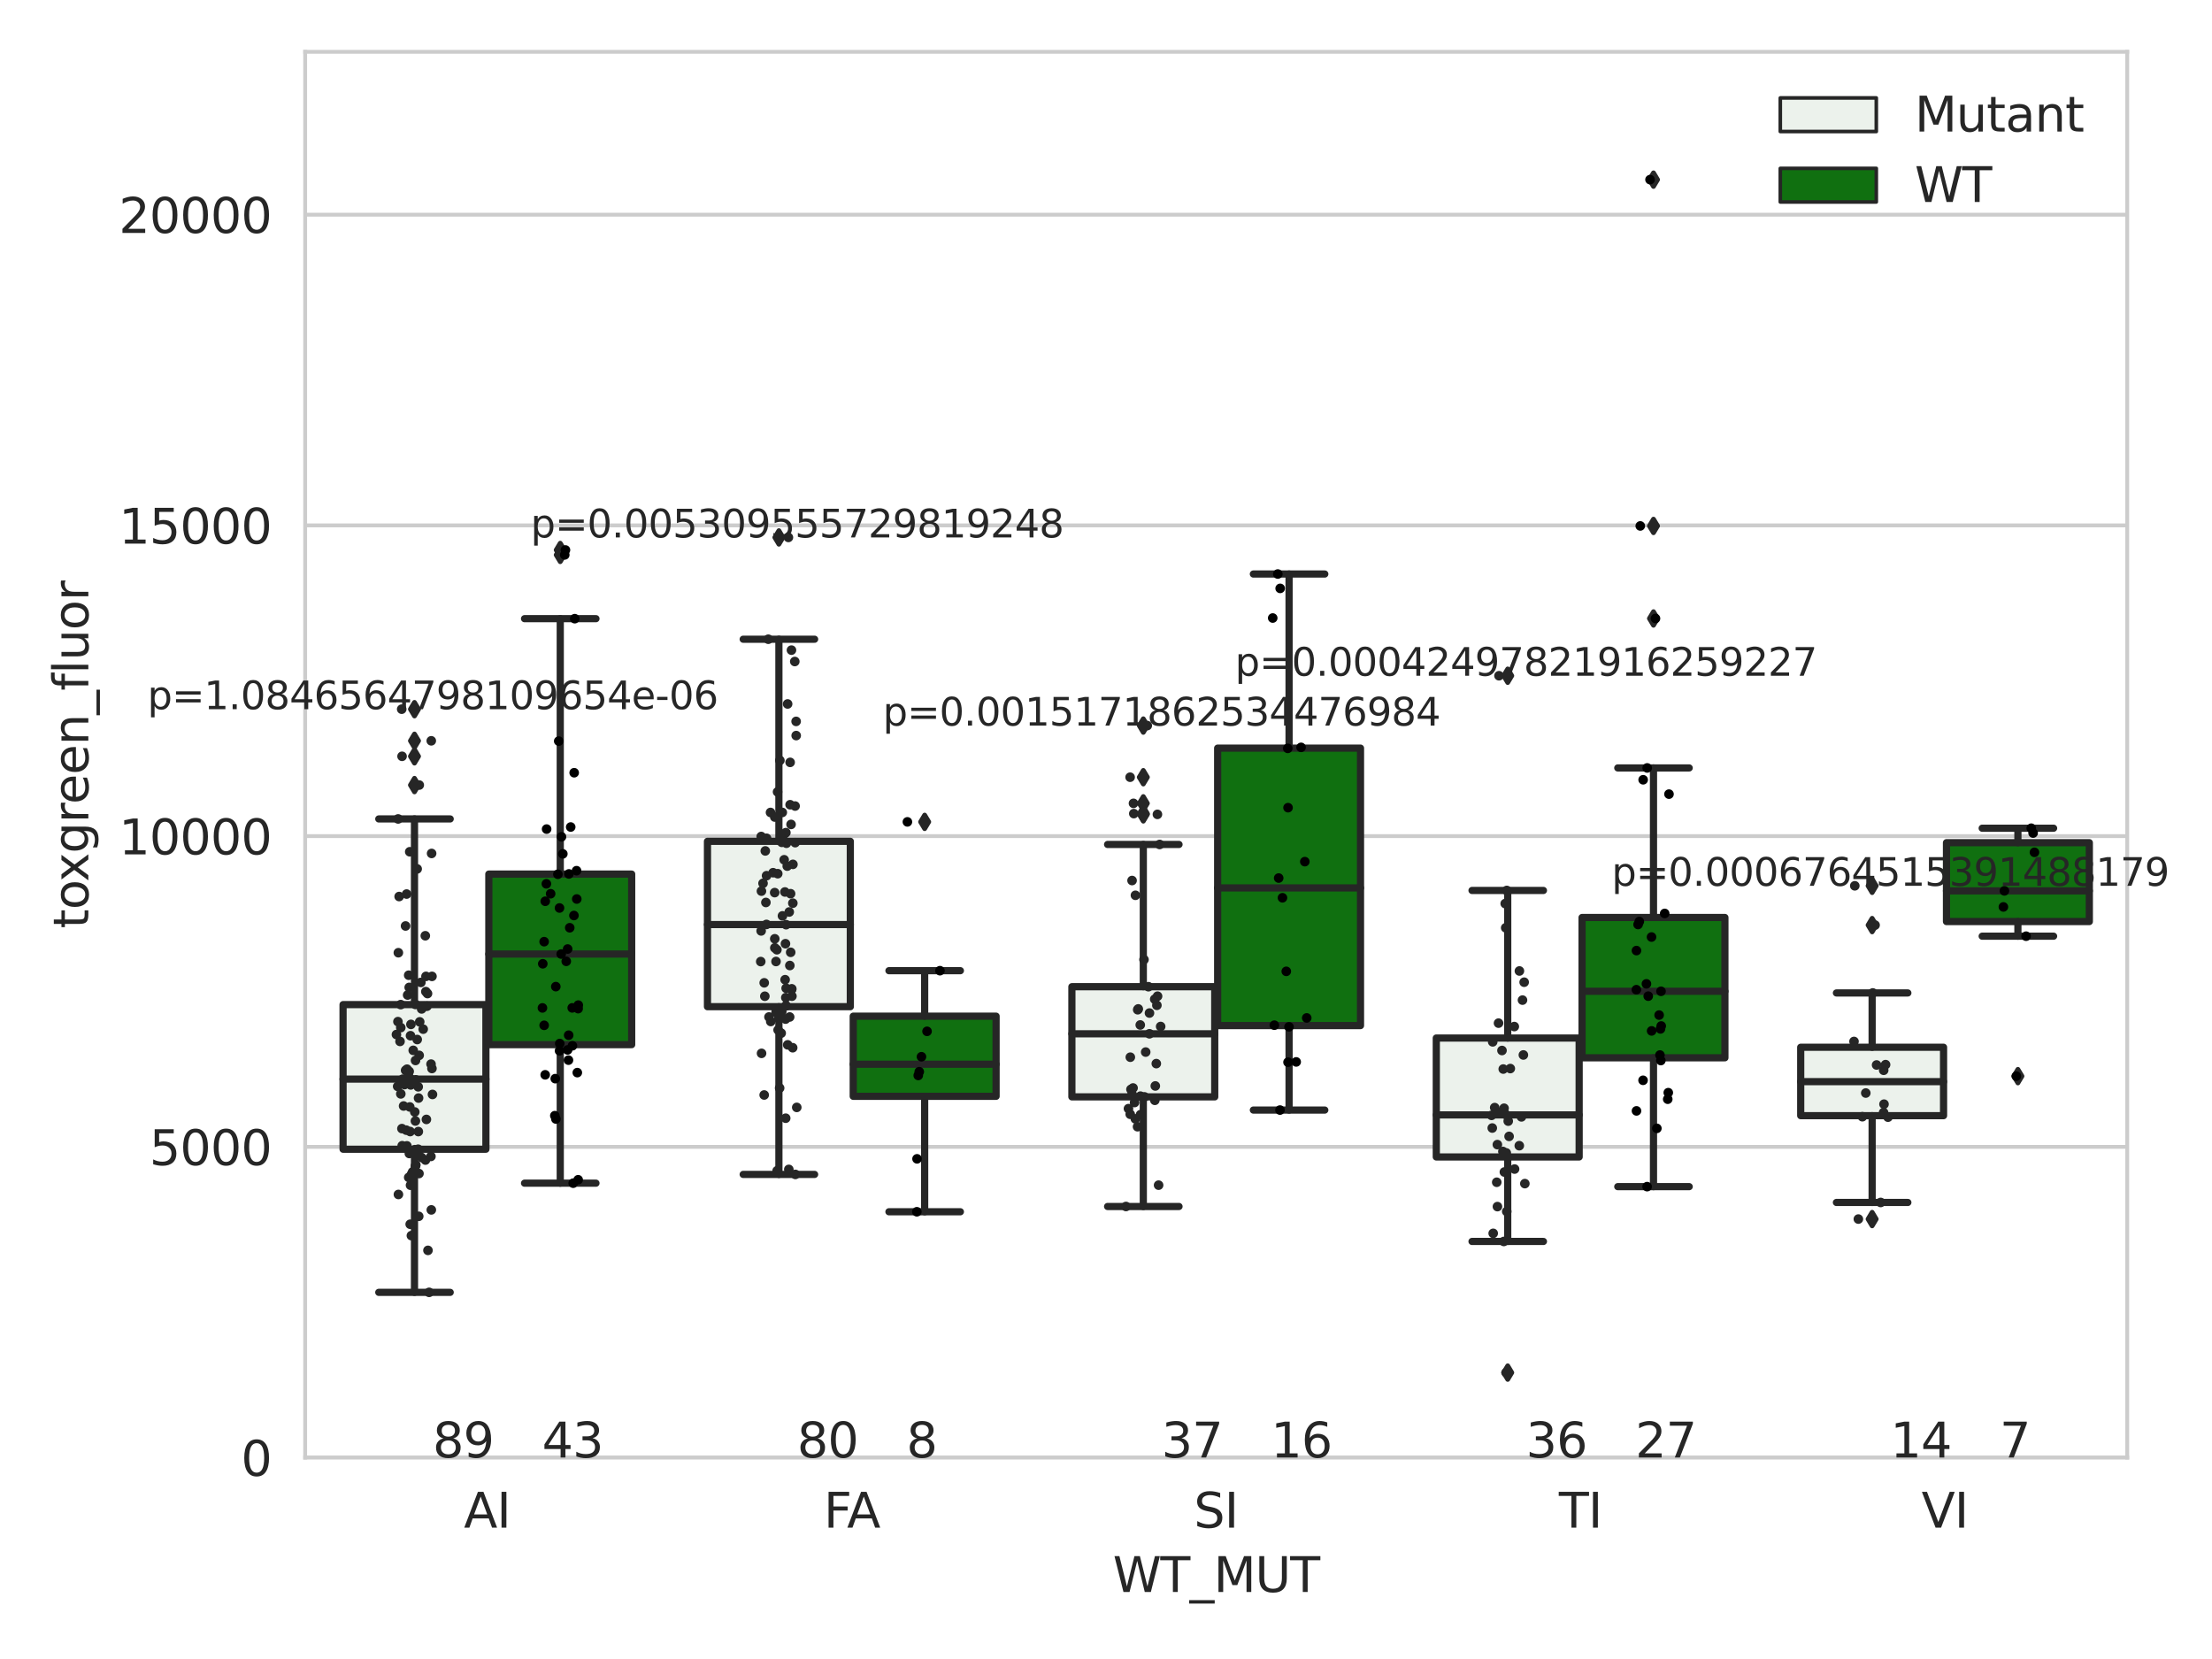 <?xml version="1.0" encoding="utf-8" standalone="no"?>
<!DOCTYPE svg PUBLIC "-//W3C//DTD SVG 1.1//EN"
  "http://www.w3.org/Graphics/SVG/1.1/DTD/svg11.dtd">
<svg xmlns:xlink="http://www.w3.org/1999/xlink" width="460.8pt" height="345.6pt" viewBox="0 0 460.8 345.6" xmlns="http://www.w3.org/2000/svg" version="1.1">
 <defs>
  <style type="text/css">*{stroke-linejoin: round; stroke-linecap: butt}</style>
 </defs>
 <g id="figure_1">
  <g id="patch_1">
   <path d="M 0 345.6 
L 460.8 345.6 
L 460.8 0 
L 0 0 
z
" style="fill: #ffffff"/>
  </g>
  <g id="axes_1">
   <g id="patch_2">
    <path d="M 63.571 303.64 
L 443.14 303.64 
L 443.14 10.8 
L 63.571 10.8 
z
" style="fill: #ffffff"/>
   </g>
   <g id="matplotlib.axis_1">
    <g id="xtick_1">
     <g id="text_1">
      <!-- AI -->
      <g style="fill: #262626" transform="translate(96.633 318.238) scale(0.1 -0.1)">
       <defs>
        <path id="DejaVuSans-41" d="M 2188 4044 
L 1331 1722 
L 3047 1722 
L 2188 4044 
z
M 1831 4666 
L 2547 4666 
L 4325 0 
L 3669 0 
L 3244 1197 
L 1141 1197 
L 716 0 
L 50 0 
L 1831 4666 
z
" transform="scale(0.016)"/>
        <path id="DejaVuSans-49" d="M 628 4666 
L 1259 4666 
L 1259 0 
L 628 0 
L 628 4666 
z
" transform="scale(0.016)"/>
       </defs>
       <use xlink:href="#DejaVuSans-41"/>
       <use xlink:href="#DejaVuSans-49" x="68.408"/>
      </g>
     </g>
    </g>
    <g id="xtick_2">
     <g id="text_2">
      <!-- FA -->
      <g style="fill: #262626" transform="translate(171.602 318.238) scale(0.1 -0.1)">
       <defs>
        <path id="DejaVuSans-46" d="M 628 4666 
L 3309 4666 
L 3309 4134 
L 1259 4134 
L 1259 2759 
L 3109 2759 
L 3109 2228 
L 1259 2228 
L 1259 0 
L 628 0 
L 628 4666 
z
" transform="scale(0.016)"/>
       </defs>
       <use xlink:href="#DejaVuSans-46"/>
       <use xlink:href="#DejaVuSans-41" x="48.395"/>
      </g>
     </g>
    </g>
    <g id="xtick_3">
     <g id="text_3">
      <!-- SI -->
      <g style="fill: #262626" transform="translate(248.706 318.238) scale(0.1 -0.1)">
       <defs>
        <path id="DejaVuSans-53" d="M 3425 4513 
L 3425 3897 
Q 3066 4069 2747 4153 
Q 2428 4238 2131 4238 
Q 1616 4238 1336 4038 
Q 1056 3838 1056 3469 
Q 1056 3159 1242 3001 
Q 1428 2844 1947 2747 
L 2328 2669 
Q 3034 2534 3370 2195 
Q 3706 1856 3706 1288 
Q 3706 609 3251 259 
Q 2797 -91 1919 -91 
Q 1588 -91 1214 -16 
Q 841 59 441 206 
L 441 856 
Q 825 641 1194 531 
Q 1563 422 1919 422 
Q 2459 422 2753 634 
Q 3047 847 3047 1241 
Q 3047 1584 2836 1778 
Q 2625 1972 2144 2069 
L 1759 2144 
Q 1053 2284 737 2584 
Q 422 2884 422 3419 
Q 422 4038 858 4394 
Q 1294 4750 2059 4750 
Q 2388 4750 2728 4690 
Q 3069 4631 3425 4513 
z
" transform="scale(0.016)"/>
       </defs>
       <use xlink:href="#DejaVuSans-53"/>
       <use xlink:href="#DejaVuSans-49" x="63.477"/>
      </g>
     </g>
    </g>
    <g id="xtick_4">
     <g id="text_4">
      <!-- TI -->
      <g style="fill: #262626" transform="translate(324.74 318.238) scale(0.1 -0.1)">
       <defs>
        <path id="DejaVuSans-54" d="M -19 4666 
L 3928 4666 
L 3928 4134 
L 2272 4134 
L 2272 0 
L 1638 0 
L 1638 4134 
L -19 4134 
L -19 4666 
z
" transform="scale(0.016)"/>
       </defs>
       <use xlink:href="#DejaVuSans-54"/>
       <use xlink:href="#DejaVuSans-49" x="61.084"/>
      </g>
     </g>
    </g>
    <g id="xtick_5">
     <g id="text_5">
      <!-- VI -->
      <g style="fill: #262626" transform="translate(400.288 318.238) scale(0.1 -0.1)">
       <defs>
        <path id="DejaVuSans-56" d="M 1831 0 
L 50 4666 
L 709 4666 
L 2188 738 
L 3669 4666 
L 4325 4666 
L 2547 0 
L 1831 0 
z
" transform="scale(0.016)"/>
       </defs>
       <use xlink:href="#DejaVuSans-56"/>
       <use xlink:href="#DejaVuSans-49" x="68.408"/>
      </g>
     </g>
    </g>
    <g id="text_6">
     <!-- WT_MUT -->
     <g style="fill: #262626" transform="translate(231.83 331.638) scale(0.1 -0.1)">
      <defs>
       <path id="DejaVuSans-57" d="M 213 4666 
L 850 4666 
L 1831 722 
L 2809 4666 
L 3519 4666 
L 4500 722 
L 5478 4666 
L 6119 4666 
L 4947 0 
L 4153 0 
L 3169 4050 
L 2175 0 
L 1381 0 
L 213 4666 
z
" transform="scale(0.016)"/>
       <path id="DejaVuSans-5f" d="M 3263 -1063 
L 3263 -1509 
L -63 -1509 
L -63 -1063 
L 3263 -1063 
z
" transform="scale(0.016)"/>
       <path id="DejaVuSans-4d" d="M 628 4666 
L 1569 4666 
L 2759 1491 
L 3956 4666 
L 4897 4666 
L 4897 0 
L 4281 0 
L 4281 4097 
L 3078 897 
L 2444 897 
L 1241 4097 
L 1241 0 
L 628 0 
L 628 4666 
z
" transform="scale(0.016)"/>
       <path id="DejaVuSans-55" d="M 556 4666 
L 1191 4666 
L 1191 1831 
Q 1191 1081 1462 751 
Q 1734 422 2344 422 
Q 2950 422 3222 751 
Q 3494 1081 3494 1831 
L 3494 4666 
L 4128 4666 
L 4128 1753 
Q 4128 841 3676 375 
Q 3225 -91 2344 -91 
Q 1459 -91 1007 375 
Q 556 841 556 1753 
L 556 4666 
z
" transform="scale(0.016)"/>
      </defs>
      <use xlink:href="#DejaVuSans-57"/>
      <use xlink:href="#DejaVuSans-54" x="98.877"/>
      <use xlink:href="#DejaVuSans-5f" x="159.961"/>
      <use xlink:href="#DejaVuSans-4d" x="209.961"/>
      <use xlink:href="#DejaVuSans-55" x="296.24"/>
      <use xlink:href="#DejaVuSans-54" x="369.434"/>
     </g>
    </g>
   </g>
   <g id="matplotlib.axis_2">
    <g id="ytick_1">
     <g id="line2d_1">
      <path d="M 63.571 303.64 
L 443.14 303.64 
" clip-path="url(#p23cb986c2d)" style="fill: none; stroke: #cccccc; stroke-width: 0.8; stroke-linecap: round"/>
     </g>
     <g id="text_7">
      <!-- 0 -->
      <g style="fill: #262626" transform="translate(50.209 307.439) scale(0.1 -0.1)">
       <defs>
        <path id="DejaVuSans-30" d="M 2034 4250 
Q 1547 4250 1301 3770 
Q 1056 3291 1056 2328 
Q 1056 1369 1301 889 
Q 1547 409 2034 409 
Q 2525 409 2770 889 
Q 3016 1369 3016 2328 
Q 3016 3291 2770 3770 
Q 2525 4250 2034 4250 
z
M 2034 4750 
Q 2819 4750 3233 4129 
Q 3647 3509 3647 2328 
Q 3647 1150 3233 529 
Q 2819 -91 2034 -91 
Q 1250 -91 836 529 
Q 422 1150 422 2328 
Q 422 3509 836 4129 
Q 1250 4750 2034 4750 
z
" transform="scale(0.016)"/>
       </defs>
       <use xlink:href="#DejaVuSans-30"/>
      </g>
     </g>
    </g>
    <g id="ytick_2">
     <g id="line2d_2">
      <path d="M 63.571 238.91 
L 443.14 238.91 
" clip-path="url(#p23cb986c2d)" style="fill: none; stroke: #cccccc; stroke-width: 0.8; stroke-linecap: round"/>
     </g>
     <g id="text_8">
      <!-- 5000 -->
      <g style="fill: #262626" transform="translate(31.121 242.709) scale(0.1 -0.1)">
       <defs>
        <path id="DejaVuSans-35" d="M 691 4666 
L 3169 4666 
L 3169 4134 
L 1269 4134 
L 1269 2991 
Q 1406 3038 1543 3061 
Q 1681 3084 1819 3084 
Q 2600 3084 3056 2656 
Q 3513 2228 3513 1497 
Q 3513 744 3044 326 
Q 2575 -91 1722 -91 
Q 1428 -91 1123 -41 
Q 819 9 494 109 
L 494 744 
Q 775 591 1075 516 
Q 1375 441 1709 441 
Q 2250 441 2565 725 
Q 2881 1009 2881 1497 
Q 2881 1984 2565 2268 
Q 2250 2553 1709 2553 
Q 1456 2553 1204 2497 
Q 953 2441 691 2322 
L 691 4666 
z
" transform="scale(0.016)"/>
       </defs>
       <use xlink:href="#DejaVuSans-35"/>
       <use xlink:href="#DejaVuSans-30" x="63.623"/>
       <use xlink:href="#DejaVuSans-30" x="127.246"/>
       <use xlink:href="#DejaVuSans-30" x="190.869"/>
      </g>
     </g>
    </g>
    <g id="ytick_3">
     <g id="line2d_3">
      <path d="M 63.571 174.18 
L 443.14 174.18 
" clip-path="url(#p23cb986c2d)" style="fill: none; stroke: #cccccc; stroke-width: 0.8; stroke-linecap: round"/>
     </g>
     <g id="text_9">
      <!-- 10000 -->
      <g style="fill: #262626" transform="translate(24.759 177.979) scale(0.1 -0.1)">
       <defs>
        <path id="DejaVuSans-31" d="M 794 531 
L 1825 531 
L 1825 4091 
L 703 3866 
L 703 4441 
L 1819 4666 
L 2450 4666 
L 2450 531 
L 3481 531 
L 3481 0 
L 794 0 
L 794 531 
z
" transform="scale(0.016)"/>
       </defs>
       <use xlink:href="#DejaVuSans-31"/>
       <use xlink:href="#DejaVuSans-30" x="63.623"/>
       <use xlink:href="#DejaVuSans-30" x="127.246"/>
       <use xlink:href="#DejaVuSans-30" x="190.869"/>
       <use xlink:href="#DejaVuSans-30" x="254.492"/>
      </g>
     </g>
    </g>
    <g id="ytick_4">
     <g id="line2d_4">
      <path d="M 63.571 109.45 
L 443.14 109.45 
" clip-path="url(#p23cb986c2d)" style="fill: none; stroke: #cccccc; stroke-width: 0.8; stroke-linecap: round"/>
     </g>
     <g id="text_10">
      <!-- 15000 -->
      <g style="fill: #262626" transform="translate(24.759 113.249) scale(0.1 -0.1)">
       <use xlink:href="#DejaVuSans-31"/>
       <use xlink:href="#DejaVuSans-35" x="63.623"/>
       <use xlink:href="#DejaVuSans-30" x="127.246"/>
       <use xlink:href="#DejaVuSans-30" x="190.869"/>
       <use xlink:href="#DejaVuSans-30" x="254.492"/>
      </g>
     </g>
    </g>
    <g id="ytick_5">
     <g id="line2d_5">
      <path d="M 63.571 44.719 
L 443.14 44.719 
" clip-path="url(#p23cb986c2d)" style="fill: none; stroke: #cccccc; stroke-width: 0.8; stroke-linecap: round"/>
     </g>
     <g id="text_11">
      <!-- 20000 -->
      <g style="fill: #262626" transform="translate(24.759 48.519) scale(0.1 -0.1)">
       <defs>
        <path id="DejaVuSans-32" d="M 1228 531 
L 3431 531 
L 3431 0 
L 469 0 
L 469 531 
Q 828 903 1448 1529 
Q 2069 2156 2228 2338 
Q 2531 2678 2651 2914 
Q 2772 3150 2772 3378 
Q 2772 3750 2511 3984 
Q 2250 4219 1831 4219 
Q 1534 4219 1204 4116 
Q 875 4013 500 3803 
L 500 4441 
Q 881 4594 1212 4672 
Q 1544 4750 1819 4750 
Q 2544 4750 2975 4387 
Q 3406 4025 3406 3419 
Q 3406 3131 3298 2873 
Q 3191 2616 2906 2266 
Q 2828 2175 2409 1742 
Q 1991 1309 1228 531 
z
" transform="scale(0.016)"/>
       </defs>
       <use xlink:href="#DejaVuSans-32"/>
       <use xlink:href="#DejaVuSans-30" x="63.623"/>
       <use xlink:href="#DejaVuSans-30" x="127.246"/>
       <use xlink:href="#DejaVuSans-30" x="190.869"/>
       <use xlink:href="#DejaVuSans-30" x="254.492"/>
      </g>
     </g>
    </g>
    <g id="text_12">
     <!-- toxgreen_fluor -->
     <g style="fill: #262626" transform="translate(18.401 193.415) rotate(-90) scale(0.1 -0.1)">
      <defs>
       <path id="DejaVuSans-74" d="M 1172 4494 
L 1172 3500 
L 2356 3500 
L 2356 3053 
L 1172 3053 
L 1172 1153 
Q 1172 725 1289 603 
Q 1406 481 1766 481 
L 2356 481 
L 2356 0 
L 1766 0 
Q 1100 0 847 248 
Q 594 497 594 1153 
L 594 3053 
L 172 3053 
L 172 3500 
L 594 3500 
L 594 4494 
L 1172 4494 
z
" transform="scale(0.016)"/>
       <path id="DejaVuSans-6f" d="M 1959 3097 
Q 1497 3097 1228 2736 
Q 959 2375 959 1747 
Q 959 1119 1226 758 
Q 1494 397 1959 397 
Q 2419 397 2687 759 
Q 2956 1122 2956 1747 
Q 2956 2369 2687 2733 
Q 2419 3097 1959 3097 
z
M 1959 3584 
Q 2709 3584 3137 3096 
Q 3566 2609 3566 1747 
Q 3566 888 3137 398 
Q 2709 -91 1959 -91 
Q 1206 -91 779 398 
Q 353 888 353 1747 
Q 353 2609 779 3096 
Q 1206 3584 1959 3584 
z
" transform="scale(0.016)"/>
       <path id="DejaVuSans-78" d="M 3513 3500 
L 2247 1797 
L 3578 0 
L 2900 0 
L 1881 1375 
L 863 0 
L 184 0 
L 1544 1831 
L 300 3500 
L 978 3500 
L 1906 2253 
L 2834 3500 
L 3513 3500 
z
" transform="scale(0.016)"/>
       <path id="DejaVuSans-67" d="M 2906 1791 
Q 2906 2416 2648 2759 
Q 2391 3103 1925 3103 
Q 1463 3103 1205 2759 
Q 947 2416 947 1791 
Q 947 1169 1205 825 
Q 1463 481 1925 481 
Q 2391 481 2648 825 
Q 2906 1169 2906 1791 
z
M 3481 434 
Q 3481 -459 3084 -895 
Q 2688 -1331 1869 -1331 
Q 1566 -1331 1297 -1286 
Q 1028 -1241 775 -1147 
L 775 -588 
Q 1028 -725 1275 -790 
Q 1522 -856 1778 -856 
Q 2344 -856 2625 -561 
Q 2906 -266 2906 331 
L 2906 616 
Q 2728 306 2450 153 
Q 2172 0 1784 0 
Q 1141 0 747 490 
Q 353 981 353 1791 
Q 353 2603 747 3093 
Q 1141 3584 1784 3584 
Q 2172 3584 2450 3431 
Q 2728 3278 2906 2969 
L 2906 3500 
L 3481 3500 
L 3481 434 
z
" transform="scale(0.016)"/>
       <path id="DejaVuSans-72" d="M 2631 2963 
Q 2534 3019 2420 3045 
Q 2306 3072 2169 3072 
Q 1681 3072 1420 2755 
Q 1159 2438 1159 1844 
L 1159 0 
L 581 0 
L 581 3500 
L 1159 3500 
L 1159 2956 
Q 1341 3275 1631 3429 
Q 1922 3584 2338 3584 
Q 2397 3584 2469 3576 
Q 2541 3569 2628 3553 
L 2631 2963 
z
" transform="scale(0.016)"/>
       <path id="DejaVuSans-65" d="M 3597 1894 
L 3597 1613 
L 953 1613 
Q 991 1019 1311 708 
Q 1631 397 2203 397 
Q 2534 397 2845 478 
Q 3156 559 3463 722 
L 3463 178 
Q 3153 47 2828 -22 
Q 2503 -91 2169 -91 
Q 1331 -91 842 396 
Q 353 884 353 1716 
Q 353 2575 817 3079 
Q 1281 3584 2069 3584 
Q 2775 3584 3186 3129 
Q 3597 2675 3597 1894 
z
M 3022 2063 
Q 3016 2534 2758 2815 
Q 2500 3097 2075 3097 
Q 1594 3097 1305 2825 
Q 1016 2553 972 2059 
L 3022 2063 
z
" transform="scale(0.016)"/>
       <path id="DejaVuSans-6e" d="M 3513 2113 
L 3513 0 
L 2938 0 
L 2938 2094 
Q 2938 2591 2744 2837 
Q 2550 3084 2163 3084 
Q 1697 3084 1428 2787 
Q 1159 2491 1159 1978 
L 1159 0 
L 581 0 
L 581 3500 
L 1159 3500 
L 1159 2956 
Q 1366 3272 1645 3428 
Q 1925 3584 2291 3584 
Q 2894 3584 3203 3211 
Q 3513 2838 3513 2113 
z
" transform="scale(0.016)"/>
       <path id="DejaVuSans-66" d="M 2375 4863 
L 2375 4384 
L 1825 4384 
Q 1516 4384 1395 4259 
Q 1275 4134 1275 3809 
L 1275 3500 
L 2222 3500 
L 2222 3053 
L 1275 3053 
L 1275 0 
L 697 0 
L 697 3053 
L 147 3053 
L 147 3500 
L 697 3500 
L 697 3744 
Q 697 4328 969 4595 
Q 1241 4863 1831 4863 
L 2375 4863 
z
" transform="scale(0.016)"/>
       <path id="DejaVuSans-6c" d="M 603 4863 
L 1178 4863 
L 1178 0 
L 603 0 
L 603 4863 
z
" transform="scale(0.016)"/>
       <path id="DejaVuSans-75" d="M 544 1381 
L 544 3500 
L 1119 3500 
L 1119 1403 
Q 1119 906 1312 657 
Q 1506 409 1894 409 
Q 2359 409 2629 706 
Q 2900 1003 2900 1516 
L 2900 3500 
L 3475 3500 
L 3475 0 
L 2900 0 
L 2900 538 
Q 2691 219 2414 64 
Q 2138 -91 1772 -91 
Q 1169 -91 856 284 
Q 544 659 544 1381 
z
M 1991 3584 
L 1991 3584 
z
" transform="scale(0.016)"/>
      </defs>
      <use xlink:href="#DejaVuSans-74"/>
      <use xlink:href="#DejaVuSans-6f" x="39.209"/>
      <use xlink:href="#DejaVuSans-78" x="97.266"/>
      <use xlink:href="#DejaVuSans-67" x="156.445"/>
      <use xlink:href="#DejaVuSans-72" x="219.922"/>
      <use xlink:href="#DejaVuSans-65" x="258.785"/>
      <use xlink:href="#DejaVuSans-65" x="320.309"/>
      <use xlink:href="#DejaVuSans-6e" x="381.832"/>
      <use xlink:href="#DejaVuSans-5f" x="445.211"/>
      <use xlink:href="#DejaVuSans-66" x="495.211"/>
      <use xlink:href="#DejaVuSans-6c" x="530.416"/>
      <use xlink:href="#DejaVuSans-75" x="558.199"/>
      <use xlink:href="#DejaVuSans-6f" x="621.578"/>
      <use xlink:href="#DejaVuSans-72" x="682.76"/>
     </g>
    </g>
   </g>
   <g id="patch_3">
    <path d="M 71.466 239.403 
L 101.224 239.403 
L 101.224 209.279 
L 71.466 209.279 
L 71.466 239.403 
z
" clip-path="url(#p23cb986c2d)" style="fill: #ecf2ec; stroke: #262626; stroke-width: 1.5; stroke-linejoin: miter"/>
   </g>
   <g id="patch_4">
    <path d="M 101.832 217.618 
L 131.59 217.618 
L 131.59 182.088 
L 101.832 182.088 
L 101.832 217.618 
z
" clip-path="url(#p23cb986c2d)" style="fill: #107010; stroke: #262626; stroke-width: 1.5; stroke-linejoin: miter"/>
   </g>
   <g id="patch_5">
    <path d="M 147.38 209.712 
L 177.138 209.712 
L 177.138 175.26 
L 147.38 175.26 
L 147.38 209.712 
z
" clip-path="url(#p23cb986c2d)" style="fill: #ecf2ec; stroke: #262626; stroke-width: 1.5; stroke-linejoin: miter"/>
   </g>
   <g id="patch_6">
    <path d="M 177.745 228.38 
L 207.504 228.38 
L 207.504 211.687 
L 177.745 211.687 
L 177.745 228.38 
z
" clip-path="url(#p23cb986c2d)" style="fill: #107010; stroke: #262626; stroke-width: 1.5; stroke-linejoin: miter"/>
   </g>
   <g id="patch_7">
    <path d="M 223.294 228.498 
L 253.052 228.498 
L 253.052 205.548 
L 223.294 205.548 
L 223.294 228.498 
z
" clip-path="url(#p23cb986c2d)" style="fill: #ecf2ec; stroke: #262626; stroke-width: 1.5; stroke-linejoin: miter"/>
   </g>
   <g id="patch_8">
    <path d="M 253.659 213.649 
L 283.417 213.649 
L 283.417 155.847 
L 253.659 155.847 
L 253.659 213.649 
z
" clip-path="url(#p23cb986c2d)" style="fill: #107010; stroke: #262626; stroke-width: 1.5; stroke-linejoin: miter"/>
   </g>
   <g id="patch_9">
    <path d="M 299.207 241.015 
L 328.966 241.015 
L 328.966 216.239 
L 299.207 216.239 
L 299.207 241.015 
z
" clip-path="url(#p23cb986c2d)" style="fill: #ecf2ec; stroke: #262626; stroke-width: 1.5; stroke-linejoin: miter"/>
   </g>
   <g id="patch_10">
    <path d="M 329.573 220.357 
L 359.331 220.357 
L 359.331 191.13 
L 329.573 191.13 
L 329.573 220.357 
z
" clip-path="url(#p23cb986c2d)" style="fill: #107010; stroke: #262626; stroke-width: 1.5; stroke-linejoin: miter"/>
   </g>
   <g id="patch_11">
    <path d="M 375.121 232.413 
L 404.879 232.413 
L 404.879 218.162 
L 375.121 218.162 
L 375.121 232.413 
z
" clip-path="url(#p23cb986c2d)" style="fill: #ecf2ec; stroke: #262626; stroke-width: 1.5; stroke-linejoin: miter"/>
   </g>
   <g id="patch_12">
    <path d="M 405.487 191.978 
L 435.245 191.978 
L 435.245 175.547 
L 405.487 175.547 
L 405.487 191.978 
z
" clip-path="url(#p23cb986c2d)" style="fill: #107010; stroke: #262626; stroke-width: 1.5; stroke-linejoin: miter"/>
   </g>
   <g id="patch_13">
    <path d="M 101.528 303.64 
L 101.528 303.64 
L 101.528 303.64 
L 101.528 303.64 
z
" clip-path="url(#p23cb986c2d)" style="fill: #ecf2ec; stroke: #262626; stroke-width: 0.75; stroke-linejoin: miter"/>
   </g>
   <g id="patch_14">
    <path d="M 101.528 303.64 
L 101.528 303.64 
L 101.528 303.64 
L 101.528 303.64 
z
" clip-path="url(#p23cb986c2d)" style="fill: #107010; stroke: #262626; stroke-width: 0.75; stroke-linejoin: miter"/>
   </g>
   <g id="PathCollection_1"/>
   <g id="PathCollection_2"/>
   <g id="line2d_6">
    <path d="M 86.345 239.403 
L 86.345 269.221 
" clip-path="url(#p23cb986c2d)" style="fill: none; stroke: #262626; stroke-width: 1.5; stroke-linecap: round"/>
   </g>
   <g id="line2d_7">
    <path d="M 86.345 209.279 
L 86.345 170.599 
" clip-path="url(#p23cb986c2d)" style="fill: none; stroke: #262626; stroke-width: 1.5; stroke-linecap: round"/>
   </g>
   <g id="line2d_8">
    <path d="M 78.906 269.221 
L 93.785 269.221 
" clip-path="url(#p23cb986c2d)" style="fill: none; stroke: #262626; stroke-width: 1.5; stroke-linecap: round"/>
   </g>
   <g id="line2d_9">
    <path d="M 78.906 170.599 
L 93.785 170.599 
" clip-path="url(#p23cb986c2d)" style="fill: none; stroke: #262626; stroke-width: 1.5; stroke-linecap: round"/>
   </g>
   <g id="line2d_10">
    <defs>
     <path id="me7a4054696" d="M -0 1.414 
L 0.849 0 
L 0 -1.414 
L -0.849 -0 
z
" style="stroke: #262626; stroke-linejoin: miter"/>
    </defs>
    <g clip-path="url(#p23cb986c2d)">
     <use xlink:href="#me7a4054696" x="86.345" y="157.553" style="fill: #262626; stroke: #262626; stroke-linejoin: miter"/>
     <use xlink:href="#me7a4054696" x="86.345" y="163.544" style="fill: #262626; stroke: #262626; stroke-linejoin: miter"/>
     <use xlink:href="#me7a4054696" x="86.345" y="154.323" style="fill: #262626; stroke: #262626; stroke-linejoin: miter"/>
     <use xlink:href="#me7a4054696" x="86.345" y="147.736" style="fill: #262626; stroke: #262626; stroke-linejoin: miter"/>
    </g>
   </g>
   <g id="line2d_11">
    <path d="M 116.711 217.618 
L 116.711 246.477 
" clip-path="url(#p23cb986c2d)" style="fill: none; stroke: #262626; stroke-width: 1.5; stroke-linecap: round"/>
   </g>
   <g id="line2d_12">
    <path d="M 116.711 182.088 
L 116.711 128.881 
" clip-path="url(#p23cb986c2d)" style="fill: none; stroke: #262626; stroke-width: 1.5; stroke-linecap: round"/>
   </g>
   <g id="line2d_13">
    <path d="M 109.271 246.477 
L 124.15 246.477 
" clip-path="url(#p23cb986c2d)" style="fill: none; stroke: #262626; stroke-width: 1.5; stroke-linecap: round"/>
   </g>
   <g id="line2d_14">
    <path d="M 109.271 128.881 
L 124.15 128.881 
" clip-path="url(#p23cb986c2d)" style="fill: none; stroke: #262626; stroke-width: 1.5; stroke-linecap: round"/>
   </g>
   <g id="line2d_15">
    <g clip-path="url(#p23cb986c2d)">
     <use xlink:href="#me7a4054696" x="116.711" y="115.595" style="fill: #262626; stroke: #262626; stroke-linejoin: miter"/>
     <use xlink:href="#me7a4054696" x="116.711" y="114.573" style="fill: #262626; stroke: #262626; stroke-linejoin: miter"/>
    </g>
   </g>
   <g id="line2d_16">
    <path d="M 162.259 209.712 
L 162.259 244.652 
" clip-path="url(#p23cb986c2d)" style="fill: none; stroke: #262626; stroke-width: 1.5; stroke-linecap: round"/>
   </g>
   <g id="line2d_17">
    <path d="M 162.259 175.26 
L 162.259 133.162 
" clip-path="url(#p23cb986c2d)" style="fill: none; stroke: #262626; stroke-width: 1.5; stroke-linecap: round"/>
   </g>
   <g id="line2d_18">
    <path d="M 154.82 244.652 
L 169.699 244.652 
" clip-path="url(#p23cb986c2d)" style="fill: none; stroke: #262626; stroke-width: 1.5; stroke-linecap: round"/>
   </g>
   <g id="line2d_19">
    <path d="M 154.82 133.162 
L 169.699 133.162 
" clip-path="url(#p23cb986c2d)" style="fill: none; stroke: #262626; stroke-width: 1.5; stroke-linecap: round"/>
   </g>
   <g id="line2d_20">
    <g clip-path="url(#p23cb986c2d)">
     <use xlink:href="#me7a4054696" x="162.259" y="111.956" style="fill: #262626; stroke: #262626; stroke-linejoin: miter"/>
    </g>
   </g>
   <g id="line2d_21">
    <path d="M 192.625 228.38 
L 192.625 252.432 
" clip-path="url(#p23cb986c2d)" style="fill: none; stroke: #262626; stroke-width: 1.5; stroke-linecap: round"/>
   </g>
   <g id="line2d_22">
    <path d="M 192.625 211.687 
L 192.625 202.213 
" clip-path="url(#p23cb986c2d)" style="fill: none; stroke: #262626; stroke-width: 1.5; stroke-linecap: round"/>
   </g>
   <g id="line2d_23">
    <path d="M 185.185 252.432 
L 200.064 252.432 
" clip-path="url(#p23cb986c2d)" style="fill: none; stroke: #262626; stroke-width: 1.5; stroke-linecap: round"/>
   </g>
   <g id="line2d_24">
    <path d="M 185.185 202.213 
L 200.064 202.213 
" clip-path="url(#p23cb986c2d)" style="fill: none; stroke: #262626; stroke-width: 1.5; stroke-linecap: round"/>
   </g>
   <g id="line2d_25">
    <g clip-path="url(#p23cb986c2d)">
     <use xlink:href="#me7a4054696" x="192.625" y="171.211" style="fill: #262626; stroke: #262626; stroke-linejoin: miter"/>
    </g>
   </g>
   <g id="line2d_26">
    <path d="M 238.173 228.498 
L 238.173 251.333 
" clip-path="url(#p23cb986c2d)" style="fill: none; stroke: #262626; stroke-width: 1.5; stroke-linecap: round"/>
   </g>
   <g id="line2d_27">
    <path d="M 238.173 205.548 
L 238.173 175.917 
" clip-path="url(#p23cb986c2d)" style="fill: none; stroke: #262626; stroke-width: 1.5; stroke-linecap: round"/>
   </g>
   <g id="line2d_28">
    <path d="M 230.733 251.333 
L 245.612 251.333 
" clip-path="url(#p23cb986c2d)" style="fill: none; stroke: #262626; stroke-width: 1.5; stroke-linecap: round"/>
   </g>
   <g id="line2d_29">
    <path d="M 230.733 175.917 
L 245.612 175.917 
" clip-path="url(#p23cb986c2d)" style="fill: none; stroke: #262626; stroke-width: 1.5; stroke-linecap: round"/>
   </g>
   <g id="line2d_30">
    <g clip-path="url(#p23cb986c2d)">
     <use xlink:href="#me7a4054696" x="238.173" y="169.648" style="fill: #262626; stroke: #262626; stroke-linejoin: miter"/>
     <use xlink:href="#me7a4054696" x="238.173" y="169.49" style="fill: #262626; stroke: #262626; stroke-linejoin: miter"/>
     <use xlink:href="#me7a4054696" x="238.173" y="167.35" style="fill: #262626; stroke: #262626; stroke-linejoin: miter"/>
     <use xlink:href="#me7a4054696" x="238.173" y="151.152" style="fill: #262626; stroke: #262626; stroke-linejoin: miter"/>
     <use xlink:href="#me7a4054696" x="238.173" y="161.907" style="fill: #262626; stroke: #262626; stroke-linejoin: miter"/>
    </g>
   </g>
   <g id="line2d_31">
    <path d="M 268.538 213.649 
L 268.538 231.247 
" clip-path="url(#p23cb986c2d)" style="fill: none; stroke: #262626; stroke-width: 1.5; stroke-linecap: round"/>
   </g>
   <g id="line2d_32">
    <path d="M 268.538 155.847 
L 268.538 119.58 
" clip-path="url(#p23cb986c2d)" style="fill: none; stroke: #262626; stroke-width: 1.5; stroke-linecap: round"/>
   </g>
   <g id="line2d_33">
    <path d="M 261.099 231.247 
L 275.978 231.247 
" clip-path="url(#p23cb986c2d)" style="fill: none; stroke: #262626; stroke-width: 1.5; stroke-linecap: round"/>
   </g>
   <g id="line2d_34">
    <path d="M 261.099 119.58 
L 275.978 119.58 
" clip-path="url(#p23cb986c2d)" style="fill: none; stroke: #262626; stroke-width: 1.5; stroke-linecap: round"/>
   </g>
   <g id="line2d_35"/>
   <g id="line2d_36">
    <path d="M 314.086 241.015 
L 314.086 258.617 
" clip-path="url(#p23cb986c2d)" style="fill: none; stroke: #262626; stroke-width: 1.5; stroke-linecap: round"/>
   </g>
   <g id="line2d_37">
    <path d="M 314.086 216.239 
L 314.086 185.498 
" clip-path="url(#p23cb986c2d)" style="fill: none; stroke: #262626; stroke-width: 1.5; stroke-linecap: round"/>
   </g>
   <g id="line2d_38">
    <path d="M 306.647 258.617 
L 321.526 258.617 
" clip-path="url(#p23cb986c2d)" style="fill: none; stroke: #262626; stroke-width: 1.5; stroke-linecap: round"/>
   </g>
   <g id="line2d_39">
    <path d="M 306.647 185.498 
L 321.526 185.498 
" clip-path="url(#p23cb986c2d)" style="fill: none; stroke: #262626; stroke-width: 1.5; stroke-linecap: round"/>
   </g>
   <g id="line2d_40">
    <g clip-path="url(#p23cb986c2d)">
     <use xlink:href="#me7a4054696" x="314.086" y="285.94" style="fill: #262626; stroke: #262626; stroke-linejoin: miter"/>
     <use xlink:href="#me7a4054696" x="314.086" y="140.767" style="fill: #262626; stroke: #262626; stroke-linejoin: miter"/>
    </g>
   </g>
   <g id="line2d_41">
    <path d="M 344.452 220.357 
L 344.452 247.198 
" clip-path="url(#p23cb986c2d)" style="fill: none; stroke: #262626; stroke-width: 1.5; stroke-linecap: round"/>
   </g>
   <g id="line2d_42">
    <path d="M 344.452 191.13 
L 344.452 159.974 
" clip-path="url(#p23cb986c2d)" style="fill: none; stroke: #262626; stroke-width: 1.5; stroke-linecap: round"/>
   </g>
   <g id="line2d_43">
    <path d="M 337.012 247.198 
L 351.891 247.198 
" clip-path="url(#p23cb986c2d)" style="fill: none; stroke: #262626; stroke-width: 1.5; stroke-linecap: round"/>
   </g>
   <g id="line2d_44">
    <path d="M 337.012 159.974 
L 351.891 159.974 
" clip-path="url(#p23cb986c2d)" style="fill: none; stroke: #262626; stroke-width: 1.5; stroke-linecap: round"/>
   </g>
   <g id="line2d_45">
    <g clip-path="url(#p23cb986c2d)">
     <use xlink:href="#me7a4054696" x="344.452" y="109.562" style="fill: #262626; stroke: #262626; stroke-linejoin: miter"/>
     <use xlink:href="#me7a4054696" x="344.452" y="37.422" style="fill: #262626; stroke: #262626; stroke-linejoin: miter"/>
     <use xlink:href="#me7a4054696" x="344.452" y="128.839" style="fill: #262626; stroke: #262626; stroke-linejoin: miter"/>
    </g>
   </g>
   <g id="line2d_46">
    <path d="M 390 232.413 
L 390 250.494 
" clip-path="url(#p23cb986c2d)" style="fill: none; stroke: #262626; stroke-width: 1.5; stroke-linecap: round"/>
   </g>
   <g id="line2d_47">
    <path d="M 390 218.162 
L 390 206.85 
" clip-path="url(#p23cb986c2d)" style="fill: none; stroke: #262626; stroke-width: 1.5; stroke-linecap: round"/>
   </g>
   <g id="line2d_48">
    <path d="M 382.561 250.494 
L 397.44 250.494 
" clip-path="url(#p23cb986c2d)" style="fill: none; stroke: #262626; stroke-width: 1.5; stroke-linecap: round"/>
   </g>
   <g id="line2d_49">
    <path d="M 382.561 206.85 
L 397.44 206.85 
" clip-path="url(#p23cb986c2d)" style="fill: none; stroke: #262626; stroke-width: 1.5; stroke-linecap: round"/>
   </g>
   <g id="line2d_50">
    <g clip-path="url(#p23cb986c2d)">
     <use xlink:href="#me7a4054696" x="390" y="253.953" style="fill: #262626; stroke: #262626; stroke-linejoin: miter"/>
     <use xlink:href="#me7a4054696" x="390" y="192.713" style="fill: #262626; stroke: #262626; stroke-linejoin: miter"/>
     <use xlink:href="#me7a4054696" x="390" y="184.531" style="fill: #262626; stroke: #262626; stroke-linejoin: miter"/>
    </g>
   </g>
   <g id="line2d_51">
    <path d="M 420.366 191.978 
L 420.366 195.025 
" clip-path="url(#p23cb986c2d)" style="fill: none; stroke: #262626; stroke-width: 1.5; stroke-linecap: round"/>
   </g>
   <g id="line2d_52">
    <path d="M 420.366 175.547 
L 420.366 172.532 
" clip-path="url(#p23cb986c2d)" style="fill: none; stroke: #262626; stroke-width: 1.5; stroke-linecap: round"/>
   </g>
   <g id="line2d_53">
    <path d="M 412.926 195.025 
L 427.805 195.025 
" clip-path="url(#p23cb986c2d)" style="fill: none; stroke: #262626; stroke-width: 1.5; stroke-linecap: round"/>
   </g>
   <g id="line2d_54">
    <path d="M 412.926 172.532 
L 427.805 172.532 
" clip-path="url(#p23cb986c2d)" style="fill: none; stroke: #262626; stroke-width: 1.5; stroke-linecap: round"/>
   </g>
   <g id="line2d_55">
    <g clip-path="url(#p23cb986c2d)">
     <use xlink:href="#me7a4054696" x="420.366" y="224.181" style="fill: #262626; stroke: #262626; stroke-linejoin: miter"/>
    </g>
   </g>
   <g id="line2d_56">
    <path d="M 71.466 224.8 
L 101.224 224.8 
" clip-path="url(#p23cb986c2d)" style="fill: none; stroke: #262626; stroke-width: 1.5; stroke-linecap: round"/>
   </g>
   <g id="line2d_57">
    <path d="M 101.832 198.743 
L 131.59 198.743 
" clip-path="url(#p23cb986c2d)" style="fill: none; stroke: #262626; stroke-width: 1.5; stroke-linecap: round"/>
   </g>
   <g id="line2d_58">
    <path d="M 147.38 192.604 
L 177.138 192.604 
" clip-path="url(#p23cb986c2d)" style="fill: none; stroke: #262626; stroke-width: 1.5; stroke-linecap: round"/>
   </g>
   <g id="line2d_59">
    <path d="M 177.745 221.7 
L 207.504 221.7 
" clip-path="url(#p23cb986c2d)" style="fill: none; stroke: #262626; stroke-width: 1.5; stroke-linecap: round"/>
   </g>
   <g id="line2d_60">
    <path d="M 223.294 215.358 
L 253.052 215.358 
" clip-path="url(#p23cb986c2d)" style="fill: none; stroke: #262626; stroke-width: 1.5; stroke-linecap: round"/>
   </g>
   <g id="line2d_61">
    <path d="M 253.659 184.97 
L 283.417 184.97 
" clip-path="url(#p23cb986c2d)" style="fill: none; stroke: #262626; stroke-width: 1.5; stroke-linecap: round"/>
   </g>
   <g id="line2d_62">
    <path d="M 299.207 232.258 
L 328.966 232.258 
" clip-path="url(#p23cb986c2d)" style="fill: none; stroke: #262626; stroke-width: 1.5; stroke-linecap: round"/>
   </g>
   <g id="line2d_63">
    <path d="M 329.573 206.504 
L 359.331 206.504 
" clip-path="url(#p23cb986c2d)" style="fill: none; stroke: #262626; stroke-width: 1.5; stroke-linecap: round"/>
   </g>
   <g id="line2d_64">
    <path d="M 375.121 225.328 
L 404.879 225.328 
" clip-path="url(#p23cb986c2d)" style="fill: none; stroke: #262626; stroke-width: 1.5; stroke-linecap: round"/>
   </g>
   <g id="line2d_65">
    <path d="M 405.487 185.583 
L 435.245 185.583 
" clip-path="url(#p23cb986c2d)" style="fill: none; stroke: #262626; stroke-width: 1.5; stroke-linecap: round"/>
   </g>
   <g id="patch_15">
    <path d="M 63.571 303.64 
L 63.571 10.8 
" style="fill: none; stroke: #cccccc; stroke-width: 0.8; stroke-linejoin: miter; stroke-linecap: square"/>
   </g>
   <g id="patch_16">
    <path d="M 443.14 303.64 
L 443.14 10.8 
" style="fill: none; stroke: #cccccc; stroke-width: 0.8; stroke-linejoin: miter; stroke-linecap: square"/>
   </g>
   <g id="patch_17">
    <path d="M 63.571 303.64 
L 443.14 303.64 
" style="fill: none; stroke: #cccccc; stroke-width: 0.8; stroke-linejoin: miter; stroke-linecap: square"/>
   </g>
   <g id="patch_18">
    <path d="M 63.571 10.8 
L 443.14 10.8 
" style="fill: none; stroke: #cccccc; stroke-width: 0.8; stroke-linejoin: miter; stroke-linecap: square"/>
   </g>
   <g id="PathCollection_3">
    <defs>
     <path id="C0_0_2b12e4eb83" d="M 0 1 
C 0.265 1 0.52 0.895 0.707 0.707 
C 0.895 0.52 1 0.265 1 -0 
C 1 -0.265 0.895 -0.52 0.707 -0.707 
C 0.52 -0.895 0.265 -1 0 -1 
C -0.265 -1 -0.52 -0.895 -0.707 -0.707 
C -0.895 -0.52 -1 -0.265 -1 0 
C -1 0.265 -0.895 0.52 -0.707 0.707 
C -0.52 0.895 -0.265 1 0 1 
z
"/>
    </defs>
    <g clip-path="url(#p23cb986c2d)">
     <use xlink:href="#C0_0_2b12e4eb83" x="90.094" y="227.992" style="fill: #262626"/>
    </g>
    <g clip-path="url(#p23cb986c2d)">
     <use xlink:href="#C0_0_2b12e4eb83" x="88.74" y="203.394" style="fill: #262626"/>
    </g>
    <g clip-path="url(#p23cb986c2d)">
     <use xlink:href="#C0_0_2b12e4eb83" x="89.059" y="206.98" style="fill: #262626"/>
    </g>
    <g clip-path="url(#p23cb986c2d)">
     <use xlink:href="#C0_0_2b12e4eb83" x="85.564" y="226.013" style="fill: #262626"/>
    </g>
    <g clip-path="url(#p23cb986c2d)">
     <use xlink:href="#C0_0_2b12e4eb83" x="86.563" y="220.914" style="fill: #262626"/>
    </g>
    <g clip-path="url(#p23cb986c2d)">
     <use xlink:href="#C0_0_2b12e4eb83" x="89.153" y="260.475" style="fill: #262626"/>
    </g>
    <g clip-path="url(#p23cb986c2d)">
     <use xlink:href="#C0_0_2b12e4eb83" x="84.485" y="192.896" style="fill: #262626"/>
    </g>
    <g clip-path="url(#p23cb986c2d)">
     <use xlink:href="#C0_0_2b12e4eb83" x="85.074" y="224.122" style="fill: #262626"/>
    </g>
    <g clip-path="url(#p23cb986c2d)">
     <use xlink:href="#C0_0_2b12e4eb83" x="83.495" y="227.878" style="fill: #262626"/>
    </g>
    <g clip-path="url(#p23cb986c2d)">
     <use xlink:href="#C0_0_2b12e4eb83" x="85.145" y="245.278" style="fill: #262626"/>
    </g>
    <g clip-path="url(#p23cb986c2d)">
     <use xlink:href="#C0_0_2b12e4eb83" x="87.677" y="204.656" style="fill: #262626"/>
    </g>
    <g clip-path="url(#p23cb986c2d)">
     <use xlink:href="#C0_0_2b12e4eb83" x="85.141" y="203.156" style="fill: #262626"/>
    </g>
    <g clip-path="url(#p23cb986c2d)">
     <use xlink:href="#C0_0_2b12e4eb83" x="86.538" y="233.521" style="fill: #262626"/>
    </g>
    <g clip-path="url(#p23cb986c2d)">
     <use xlink:href="#C0_0_2b12e4eb83" x="86.902" y="181.01" style="fill: #262626"/>
    </g>
    <g clip-path="url(#p23cb986c2d)">
     <use xlink:href="#C0_0_2b12e4eb83" x="86.429" y="239.496" style="fill: #262626"/>
    </g>
    <g clip-path="url(#p23cb986c2d)">
     <use xlink:href="#C0_0_2b12e4eb83" x="82.841" y="226.315" style="fill: #262626"/>
    </g>
    <g clip-path="url(#p23cb986c2d)">
     <use xlink:href="#C0_0_2b12e4eb83" x="85.453" y="255.031" style="fill: #262626"/>
    </g>
    <g clip-path="url(#p23cb986c2d)">
     <use xlink:href="#C0_0_2b12e4eb83" x="85.274" y="240.296" style="fill: #262626"/>
    </g>
    <g clip-path="url(#p23cb986c2d)">
     <use xlink:href="#C0_0_2b12e4eb83" x="84.077" y="230.397" style="fill: #262626"/>
    </g>
    <g clip-path="url(#p23cb986c2d)">
     <use xlink:href="#C0_0_2b12e4eb83" x="84.763" y="238.705" style="fill: #262626"/>
    </g>
    <g clip-path="url(#p23cb986c2d)">
     <use xlink:href="#C0_0_2b12e4eb83" x="88.948" y="209.612" style="fill: #262626"/>
    </g>
    <g clip-path="url(#p23cb986c2d)">
     <use xlink:href="#C0_0_2b12e4eb83" x="88.16" y="214.391" style="fill: #262626"/>
    </g>
    <g clip-path="url(#p23cb986c2d)">
     <use xlink:href="#C0_0_2b12e4eb83" x="88.342" y="209.634" style="fill: #262626"/>
    </g>
    <g clip-path="url(#p23cb986c2d)">
     <use xlink:href="#C0_0_2b12e4eb83" x="87.23" y="253.378" style="fill: #262626"/>
    </g>
    <g clip-path="url(#p23cb986c2d)">
     <use xlink:href="#C0_0_2b12e4eb83" x="86.083" y="218.807" style="fill: #262626"/>
    </g>
    <g clip-path="url(#p23cb986c2d)">
     <use xlink:href="#C0_0_2b12e4eb83" x="84.267" y="225.941" style="fill: #262626"/>
    </g>
    <g clip-path="url(#p23cb986c2d)">
     <use xlink:href="#C0_0_2b12e4eb83" x="87.12" y="226.401" style="fill: #262626"/>
    </g>
    <g clip-path="url(#p23cb986c2d)">
     <use xlink:href="#C0_0_2b12e4eb83" x="88.712" y="206.571" style="fill: #262626"/>
    </g>
    <g clip-path="url(#p23cb986c2d)">
     <use xlink:href="#C0_0_2b12e4eb83" x="85.605" y="213.4" style="fill: #262626"/>
    </g>
    <g clip-path="url(#p23cb986c2d)">
     <use xlink:href="#C0_0_2b12e4eb83" x="85.965" y="244.125" style="fill: #262626"/>
    </g>
    <g clip-path="url(#p23cb986c2d)">
     <use xlink:href="#C0_0_2b12e4eb83" x="83.757" y="157.553" style="fill: #262626"/>
    </g>
    <g clip-path="url(#p23cb986c2d)">
     <use xlink:href="#C0_0_2b12e4eb83" x="87.338" y="163.544" style="fill: #262626"/>
    </g>
    <g clip-path="url(#p23cb986c2d)">
     <use xlink:href="#C0_0_2b12e4eb83" x="85.358" y="177.436" style="fill: #262626"/>
    </g>
    <g clip-path="url(#p23cb986c2d)">
     <use xlink:href="#C0_0_2b12e4eb83" x="86.407" y="231.643" style="fill: #262626"/>
    </g>
    <g clip-path="url(#p23cb986c2d)">
     <use xlink:href="#C0_0_2b12e4eb83" x="87.435" y="212.87" style="fill: #262626"/>
    </g>
    <g clip-path="url(#p23cb986c2d)">
     <use xlink:href="#C0_0_2b12e4eb83" x="86.527" y="242.969" style="fill: #262626"/>
    </g>
    <g clip-path="url(#p23cb986c2d)">
     <use xlink:href="#C0_0_2b12e4eb83" x="87.809" y="241.125" style="fill: #262626"/>
    </g>
    <g clip-path="url(#p23cb986c2d)">
     <use xlink:href="#C0_0_2b12e4eb83" x="83.481" y="209.279" style="fill: #262626"/>
    </g>
    <g clip-path="url(#p23cb986c2d)">
     <use xlink:href="#C0_0_2b12e4eb83" x="87.146" y="235.727" style="fill: #262626"/>
    </g>
    <g clip-path="url(#p23cb986c2d)">
     <use xlink:href="#C0_0_2b12e4eb83" x="82.938" y="170.599" style="fill: #262626"/>
    </g>
    <g clip-path="url(#p23cb986c2d)">
     <use xlink:href="#C0_0_2b12e4eb83" x="88.629" y="241.661" style="fill: #262626"/>
    </g>
    <g clip-path="url(#p23cb986c2d)">
     <use xlink:href="#C0_0_2b12e4eb83" x="82.897" y="212.823" style="fill: #262626"/>
    </g>
    <g clip-path="url(#p23cb986c2d)">
     <use xlink:href="#C0_0_2b12e4eb83" x="83.49" y="214.068" style="fill: #262626"/>
    </g>
    <g clip-path="url(#p23cb986c2d)">
     <use xlink:href="#C0_0_2b12e4eb83" x="87.835" y="210.175" style="fill: #262626"/>
    </g>
    <g clip-path="url(#p23cb986c2d)">
     <use xlink:href="#C0_0_2b12e4eb83" x="89.851" y="252.042" style="fill: #262626"/>
    </g>
    <g clip-path="url(#p23cb986c2d)">
     <use xlink:href="#C0_0_2b12e4eb83" x="88.6" y="194.935" style="fill: #262626"/>
    </g>
    <g clip-path="url(#p23cb986c2d)">
     <use xlink:href="#C0_0_2b12e4eb83" x="83.333" y="216.945" style="fill: #262626"/>
    </g>
    <g clip-path="url(#p23cb986c2d)">
     <use xlink:href="#C0_0_2b12e4eb83" x="84.268" y="239.046" style="fill: #262626"/>
    </g>
    <g clip-path="url(#p23cb986c2d)">
     <use xlink:href="#C0_0_2b12e4eb83" x="85.52" y="246.904" style="fill: #262626"/>
    </g>
    <g clip-path="url(#p23cb986c2d)">
     <use xlink:href="#C0_0_2b12e4eb83" x="87.195" y="228.747" style="fill: #262626"/>
    </g>
    <g clip-path="url(#p23cb986c2d)">
     <use xlink:href="#C0_0_2b12e4eb83" x="85.244" y="205.696" style="fill: #262626"/>
    </g>
    <g clip-path="url(#p23cb986c2d)">
     <use xlink:href="#C0_0_2b12e4eb83" x="87.279" y="244.472" style="fill: #262626"/>
    </g>
    <g clip-path="url(#p23cb986c2d)">
     <use xlink:href="#C0_0_2b12e4eb83" x="84.495" y="222.974" style="fill: #262626"/>
    </g>
    <g clip-path="url(#p23cb986c2d)">
     <use xlink:href="#C0_0_2b12e4eb83" x="87.102" y="239.403" style="fill: #262626"/>
    </g>
    <g clip-path="url(#p23cb986c2d)">
     <use xlink:href="#C0_0_2b12e4eb83" x="83.73" y="235.109" style="fill: #262626"/>
    </g>
    <g clip-path="url(#p23cb986c2d)">
     <use xlink:href="#C0_0_2b12e4eb83" x="86.606" y="224.945" style="fill: #262626"/>
    </g>
    <g clip-path="url(#p23cb986c2d)">
     <use xlink:href="#C0_0_2b12e4eb83" x="86.913" y="216.554" style="fill: #262626"/>
    </g>
    <g clip-path="url(#p23cb986c2d)">
     <use xlink:href="#C0_0_2b12e4eb83" x="89.842" y="154.323" style="fill: #262626"/>
    </g>
    <g clip-path="url(#p23cb986c2d)">
     <use xlink:href="#C0_0_2b12e4eb83" x="87.156" y="240.506" style="fill: #262626"/>
    </g>
    <g clip-path="url(#p23cb986c2d)">
     <use xlink:href="#C0_0_2b12e4eb83" x="82.985" y="198.469" style="fill: #262626"/>
    </g>
    <g clip-path="url(#p23cb986c2d)">
     <use xlink:href="#C0_0_2b12e4eb83" x="86.826" y="240.262" style="fill: #262626"/>
    </g>
    <g clip-path="url(#p23cb986c2d)">
     <use xlink:href="#C0_0_2b12e4eb83" x="82.999" y="248.827" style="fill: #262626"/>
    </g>
    <g clip-path="url(#p23cb986c2d)">
     <use xlink:href="#C0_0_2b12e4eb83" x="89.989" y="203.397" style="fill: #262626"/>
    </g>
    <g clip-path="url(#p23cb986c2d)">
     <use xlink:href="#C0_0_2b12e4eb83" x="89.395" y="269.221" style="fill: #262626"/>
    </g>
    <g clip-path="url(#p23cb986c2d)">
     <use xlink:href="#C0_0_2b12e4eb83" x="83.149" y="186.764" style="fill: #262626"/>
    </g>
    <g clip-path="url(#p23cb986c2d)">
     <use xlink:href="#C0_0_2b12e4eb83" x="89.772" y="240.903" style="fill: #262626"/>
    </g>
    <g clip-path="url(#p23cb986c2d)">
     <use xlink:href="#C0_0_2b12e4eb83" x="85.238" y="223.198" style="fill: #262626"/>
    </g>
    <g clip-path="url(#p23cb986c2d)">
     <use xlink:href="#C0_0_2b12e4eb83" x="89.912" y="177.787" style="fill: #262626"/>
    </g>
    <g clip-path="url(#p23cb986c2d)">
     <use xlink:href="#C0_0_2b12e4eb83" x="86.92" y="240.139" style="fill: #262626"/>
    </g>
    <g clip-path="url(#p23cb986c2d)">
     <use xlink:href="#C0_0_2b12e4eb83" x="84.792" y="222.73" style="fill: #262626"/>
    </g>
    <g clip-path="url(#p23cb986c2d)">
     <use xlink:href="#C0_0_2b12e4eb83" x="82.587" y="215.511" style="fill: #262626"/>
    </g>
    <g clip-path="url(#p23cb986c2d)">
     <use xlink:href="#C0_0_2b12e4eb83" x="83.682" y="147.736" style="fill: #262626"/>
    </g>
    <g clip-path="url(#p23cb986c2d)">
     <use xlink:href="#C0_0_2b12e4eb83" x="84.919" y="207.283" style="fill: #262626"/>
    </g>
    <g clip-path="url(#p23cb986c2d)">
     <use xlink:href="#C0_0_2b12e4eb83" x="87.322" y="219.85" style="fill: #262626"/>
    </g>
    <g clip-path="url(#p23cb986c2d)">
     <use xlink:href="#C0_0_2b12e4eb83" x="85.366" y="230.597" style="fill: #262626"/>
    </g>
    <g clip-path="url(#p23cb986c2d)">
     <use xlink:href="#C0_0_2b12e4eb83" x="88.828" y="233.195" style="fill: #262626"/>
    </g>
    <g clip-path="url(#p23cb986c2d)">
     <use xlink:href="#C0_0_2b12e4eb83" x="86.628" y="242.679" style="fill: #262626"/>
    </g>
    <g clip-path="url(#p23cb986c2d)">
     <use xlink:href="#C0_0_2b12e4eb83" x="85.449" y="235.723" style="fill: #262626"/>
    </g>
    <g clip-path="url(#p23cb986c2d)">
     <use xlink:href="#C0_0_2b12e4eb83" x="85.7" y="257.399" style="fill: #262626"/>
    </g>
    <g clip-path="url(#p23cb986c2d)">
     <use xlink:href="#C0_0_2b12e4eb83" x="85.587" y="224.8" style="fill: #262626"/>
    </g>
    <g clip-path="url(#p23cb986c2d)">
     <use xlink:href="#C0_0_2b12e4eb83" x="85.724" y="244.606" style="fill: #262626"/>
    </g>
    <g clip-path="url(#p23cb986c2d)">
     <use xlink:href="#C0_0_2b12e4eb83" x="86.544" y="209.242" style="fill: #262626"/>
    </g>
    <g clip-path="url(#p23cb986c2d)">
     <use xlink:href="#C0_0_2b12e4eb83" x="89.793" y="221.672" style="fill: #262626"/>
    </g>
    <g clip-path="url(#p23cb986c2d)">
     <use xlink:href="#C0_0_2b12e4eb83" x="89.983" y="222.587" style="fill: #262626"/>
    </g>
    <g clip-path="url(#p23cb986c2d)">
     <use xlink:href="#C0_0_2b12e4eb83" x="83.89" y="224.817" style="fill: #262626"/>
    </g>
    <g clip-path="url(#p23cb986c2d)">
     <use xlink:href="#C0_0_2b12e4eb83" x="84.624" y="235.429" style="fill: #262626"/>
    </g>
    <g clip-path="url(#p23cb986c2d)">
     <use xlink:href="#C0_0_2b12e4eb83" x="83.786" y="238.676" style="fill: #262626"/>
    </g>
    <g clip-path="url(#p23cb986c2d)">
     <use xlink:href="#C0_0_2b12e4eb83" x="84.704" y="186.248" style="fill: #262626"/>
    </g>
    <g clip-path="url(#p23cb986c2d)">
     <use xlink:href="#C0_0_2b12e4eb83" x="85.518" y="215.755" style="fill: #262626"/>
    </g>
   </g>
   <g id="PathCollection_4">
    <defs>
     <path id="C1_0_70d98e5512" d="M 0 1 
C 0.265 1 0.52 0.895 0.707 0.707 
C 0.895 0.52 1 0.265 1 -0 
C 1 -0.265 0.895 -0.52 0.707 -0.707 
C 0.52 -0.895 0.265 -1 0 -1 
C -0.265 -1 -0.52 -0.895 -0.707 -0.707 
C -0.895 -0.52 -1 -0.265 -1 0 
C -1 0.265 -0.895 0.52 -0.707 0.707 
C -0.52 0.895 -0.265 1 0 1 
z
"/>
    </defs>
    <g clip-path="url(#p23cb986c2d)">
     <use xlink:href="#C1_0_70d98e5512" x="118.888" y="172.284"/>
    </g>
    <g clip-path="url(#p23cb986c2d)">
     <use xlink:href="#C1_0_70d98e5512" x="116.219" y="182.125"/>
    </g>
    <g clip-path="url(#p23cb986c2d)">
     <use xlink:href="#C1_0_70d98e5512" x="118.686" y="193.269"/>
    </g>
    <g clip-path="url(#p23cb986c2d)">
     <use xlink:href="#C1_0_70d98e5512" x="117.961" y="200.26"/>
    </g>
    <g clip-path="url(#p23cb986c2d)">
     <use xlink:href="#C1_0_70d98e5512" x="116.967" y="174.321"/>
    </g>
    <g clip-path="url(#p23cb986c2d)">
     <use xlink:href="#C1_0_70d98e5512" x="113" y="209.967"/>
    </g>
    <g clip-path="url(#p23cb986c2d)">
     <use xlink:href="#C1_0_70d98e5512" x="115.673" y="224.704"/>
    </g>
    <g clip-path="url(#p23cb986c2d)">
     <use xlink:href="#C1_0_70d98e5512" x="115.582" y="232.414"/>
    </g>
    <g clip-path="url(#p23cb986c2d)">
     <use xlink:href="#C1_0_70d98e5512" x="116.563" y="218.902"/>
    </g>
    <g clip-path="url(#p23cb986c2d)">
     <use xlink:href="#C1_0_70d98e5512" x="116.394" y="154.387"/>
    </g>
    <g clip-path="url(#p23cb986c2d)">
     <use xlink:href="#C1_0_70d98e5512" x="119.249" y="217.852"/>
    </g>
    <g clip-path="url(#p23cb986c2d)">
     <use xlink:href="#C1_0_70d98e5512" x="115.804" y="233.104"/>
    </g>
    <g clip-path="url(#p23cb986c2d)">
     <use xlink:href="#C1_0_70d98e5512" x="116.555" y="189.15"/>
    </g>
    <g clip-path="url(#p23cb986c2d)">
     <use xlink:href="#C1_0_70d98e5512" x="116.606" y="217.385"/>
    </g>
    <g clip-path="url(#p23cb986c2d)">
     <use xlink:href="#C1_0_70d98e5512" x="118.422" y="220.847"/>
    </g>
    <g clip-path="url(#p23cb986c2d)">
     <use xlink:href="#C1_0_70d98e5512" x="117.248" y="177.875"/>
    </g>
    <g clip-path="url(#p23cb986c2d)">
     <use xlink:href="#C1_0_70d98e5512" x="119.406" y="246.477"/>
    </g>
    <g clip-path="url(#p23cb986c2d)">
     <use xlink:href="#C1_0_70d98e5512" x="118.465" y="215.653"/>
    </g>
    <g clip-path="url(#p23cb986c2d)">
     <use xlink:href="#C1_0_70d98e5512" x="118.243" y="218.717"/>
    </g>
    <g clip-path="url(#p23cb986c2d)">
     <use xlink:href="#C1_0_70d98e5512" x="117.649" y="115.595"/>
    </g>
    <g clip-path="url(#p23cb986c2d)">
     <use xlink:href="#C1_0_70d98e5512" x="113.574" y="223.903"/>
    </g>
    <g clip-path="url(#p23cb986c2d)">
     <use xlink:href="#C1_0_70d98e5512" x="113.871" y="172.712"/>
    </g>
    <g clip-path="url(#p23cb986c2d)">
     <use xlink:href="#C1_0_70d98e5512" x="120.435" y="210.12"/>
    </g>
    <g clip-path="url(#p23cb986c2d)">
     <use xlink:href="#C1_0_70d98e5512" x="116.904" y="198.743"/>
    </g>
    <g clip-path="url(#p23cb986c2d)">
     <use xlink:href="#C1_0_70d98e5512" x="119.562" y="190.717"/>
    </g>
    <g clip-path="url(#p23cb986c2d)">
     <use xlink:href="#C1_0_70d98e5512" x="113.82" y="184.116"/>
    </g>
    <g clip-path="url(#p23cb986c2d)">
     <use xlink:href="#C1_0_70d98e5512" x="120.105" y="181.382"/>
    </g>
    <g clip-path="url(#p23cb986c2d)">
     <use xlink:href="#C1_0_70d98e5512" x="113.588" y="187.751"/>
    </g>
    <g clip-path="url(#p23cb986c2d)">
     <use xlink:href="#C1_0_70d98e5512" x="119.729" y="128.881"/>
    </g>
    <g clip-path="url(#p23cb986c2d)">
     <use xlink:href="#C1_0_70d98e5512" x="119.205" y="209.959"/>
    </g>
    <g clip-path="url(#p23cb986c2d)">
     <use xlink:href="#C1_0_70d98e5512" x="120.441" y="245.764"/>
    </g>
    <g clip-path="url(#p23cb986c2d)">
     <use xlink:href="#C1_0_70d98e5512" x="115.785" y="205.532"/>
    </g>
    <g clip-path="url(#p23cb986c2d)">
     <use xlink:href="#C1_0_70d98e5512" x="117.796" y="114.573"/>
    </g>
    <g clip-path="url(#p23cb986c2d)">
     <use xlink:href="#C1_0_70d98e5512" x="118.25" y="197.698"/>
    </g>
    <g clip-path="url(#p23cb986c2d)">
     <use xlink:href="#C1_0_70d98e5512" x="120.265" y="223.444"/>
    </g>
    <g clip-path="url(#p23cb986c2d)">
     <use xlink:href="#C1_0_70d98e5512" x="120.465" y="209.382"/>
    </g>
    <g clip-path="url(#p23cb986c2d)">
     <use xlink:href="#C1_0_70d98e5512" x="113.071" y="200.772"/>
    </g>
    <g clip-path="url(#p23cb986c2d)">
     <use xlink:href="#C1_0_70d98e5512" x="119.612" y="160.974"/>
    </g>
    <g clip-path="url(#p23cb986c2d)">
     <use xlink:href="#C1_0_70d98e5512" x="113.359" y="213.593"/>
    </g>
    <g clip-path="url(#p23cb986c2d)">
     <use xlink:href="#C1_0_70d98e5512" x="114.708" y="186.182"/>
    </g>
    <g clip-path="url(#p23cb986c2d)">
     <use xlink:href="#C1_0_70d98e5512" x="113.354" y="196.168"/>
    </g>
    <g clip-path="url(#p23cb986c2d)">
     <use xlink:href="#C1_0_70d98e5512" x="118.516" y="182.051"/>
    </g>
    <g clip-path="url(#p23cb986c2d)">
     <use xlink:href="#C1_0_70d98e5512" x="120.152" y="187.28"/>
    </g>
   </g>
   <g id="PathCollection_5">
    <defs>
     <path id="C2_0_c5c2ebe607" d="M 0 1 
C 0.265 1 0.52 0.895 0.707 0.707 
C 0.895 0.52 1 0.265 1 -0 
C 1 -0.265 0.895 -0.52 0.707 -0.707 
C 0.52 -0.895 0.265 -1 0 -1 
C -0.265 -1 -0.52 -0.895 -0.707 -0.707 
C -0.895 -0.52 -1 -0.265 -1 0 
C -1 0.265 -0.895 0.52 -0.707 0.707 
C -0.52 0.895 -0.265 1 0 1 
z
"/>
    </defs>
    <g clip-path="url(#p23cb986c2d)">
     <use xlink:href="#C2_0_c5c2ebe607" x="162.863" y="175.47" style="fill: #262626"/>
    </g>
    <g clip-path="url(#p23cb986c2d)">
     <use xlink:href="#C2_0_c5c2ebe607" x="162.734" y="215.224" style="fill: #262626"/>
    </g>
    <g clip-path="url(#p23cb986c2d)">
     <use xlink:href="#C2_0_c5c2ebe607" x="162.094" y="214.563" style="fill: #262626"/>
    </g>
    <g clip-path="url(#p23cb986c2d)">
     <use xlink:href="#C2_0_c5c2ebe607" x="164.974" y="207.526" style="fill: #262626"/>
    </g>
    <g clip-path="url(#p23cb986c2d)">
     <use xlink:href="#C2_0_c5c2ebe607" x="158.622" y="185.637" style="fill: #262626"/>
    </g>
    <g clip-path="url(#p23cb986c2d)">
     <use xlink:href="#C2_0_c5c2ebe607" x="163.675" y="232.942" style="fill: #262626"/>
    </g>
    <g clip-path="url(#p23cb986c2d)">
     <use xlink:href="#C2_0_c5c2ebe607" x="165.131" y="218.261" style="fill: #262626"/>
    </g>
    <g clip-path="url(#p23cb986c2d)">
     <use xlink:href="#C2_0_c5c2ebe607" x="158.561" y="193.928" style="fill: #262626"/>
    </g>
    <g clip-path="url(#p23cb986c2d)">
     <use xlink:href="#C2_0_c5c2ebe607" x="160.049" y="133.162" style="fill: #262626"/>
    </g>
    <g clip-path="url(#p23cb986c2d)">
     <use xlink:href="#C2_0_c5c2ebe607" x="161.644" y="210.158" style="fill: #262626"/>
    </g>
    <g clip-path="url(#p23cb986c2d)">
     <use xlink:href="#C2_0_c5c2ebe607" x="163.703" y="207.82" style="fill: #262626"/>
    </g>
    <g clip-path="url(#p23cb986c2d)">
     <use xlink:href="#C2_0_c5c2ebe607" x="164.876" y="135.436" style="fill: #262626"/>
    </g>
    <g clip-path="url(#p23cb986c2d)">
     <use xlink:href="#C2_0_c5c2ebe607" x="158.956" y="184.014" style="fill: #262626"/>
    </g>
    <g clip-path="url(#p23cb986c2d)">
     <use xlink:href="#C2_0_c5c2ebe607" x="162.464" y="158.41" style="fill: #262626"/>
    </g>
    <g clip-path="url(#p23cb986c2d)">
     <use xlink:href="#C2_0_c5c2ebe607" x="164.325" y="243.608" style="fill: #262626"/>
    </g>
    <g clip-path="url(#p23cb986c2d)">
     <use xlink:href="#C2_0_c5c2ebe607" x="163.628" y="196.592" style="fill: #262626"/>
    </g>
    <g clip-path="url(#p23cb986c2d)">
     <use xlink:href="#C2_0_c5c2ebe607" x="159.668" y="192.577" style="fill: #262626"/>
    </g>
    <g clip-path="url(#p23cb986c2d)">
     <use xlink:href="#C2_0_c5c2ebe607" x="165.861" y="153.234" style="fill: #262626"/>
    </g>
    <g clip-path="url(#p23cb986c2d)">
     <use xlink:href="#C2_0_c5c2ebe607" x="161.048" y="181.801" style="fill: #262626"/>
    </g>
    <g clip-path="url(#p23cb986c2d)">
     <use xlink:href="#C2_0_c5c2ebe607" x="164.599" y="158.815" style="fill: #262626"/>
    </g>
    <g clip-path="url(#p23cb986c2d)">
     <use xlink:href="#C2_0_c5c2ebe607" x="162.413" y="226.661" style="fill: #262626"/>
    </g>
    <g clip-path="url(#p23cb986c2d)">
     <use xlink:href="#C2_0_c5c2ebe607" x="163.643" y="212.298" style="fill: #262626"/>
    </g>
    <g clip-path="url(#p23cb986c2d)">
     <use xlink:href="#C2_0_c5c2ebe607" x="159.2" y="204.739" style="fill: #262626"/>
    </g>
    <g clip-path="url(#p23cb986c2d)">
     <use xlink:href="#C2_0_c5c2ebe607" x="164.941" y="205.991" style="fill: #262626"/>
    </g>
    <g clip-path="url(#p23cb986c2d)">
     <use xlink:href="#C2_0_c5c2ebe607" x="163.77" y="205.866" style="fill: #262626"/>
    </g>
    <g clip-path="url(#p23cb986c2d)">
     <use xlink:href="#C2_0_c5c2ebe607" x="165.691" y="244.652" style="fill: #262626"/>
    </g>
    <g clip-path="url(#p23cb986c2d)">
     <use xlink:href="#C2_0_c5c2ebe607" x="163.761" y="209.51" style="fill: #262626"/>
    </g>
    <g clip-path="url(#p23cb986c2d)">
     <use xlink:href="#C2_0_c5c2ebe607" x="164.537" y="201.134" style="fill: #262626"/>
    </g>
    <g clip-path="url(#p23cb986c2d)">
     <use xlink:href="#C2_0_c5c2ebe607" x="164.595" y="167.64" style="fill: #262626"/>
    </g>
    <g clip-path="url(#p23cb986c2d)">
     <use xlink:href="#C2_0_c5c2ebe607" x="164.413" y="189.981" style="fill: #262626"/>
    </g>
    <g clip-path="url(#p23cb986c2d)">
     <use xlink:href="#C2_0_c5c2ebe607" x="165.183" y="180.062" style="fill: #262626"/>
    </g>
    <g clip-path="url(#p23cb986c2d)">
     <use xlink:href="#C2_0_c5c2ebe607" x="161.659" y="210.931" style="fill: #262626"/>
    </g>
    <g clip-path="url(#p23cb986c2d)">
     <use xlink:href="#C2_0_c5c2ebe607" x="162.965" y="169.246" style="fill: #262626"/>
    </g>
    <g clip-path="url(#p23cb986c2d)">
     <use xlink:href="#C2_0_c5c2ebe607" x="162.861" y="210.753" style="fill: #262626"/>
    </g>
    <g clip-path="url(#p23cb986c2d)">
     <use xlink:href="#C2_0_c5c2ebe607" x="161.659" y="200.297" style="fill: #262626"/>
    </g>
    <g clip-path="url(#p23cb986c2d)">
     <use xlink:href="#C2_0_c5c2ebe607" x="160.565" y="212.796" style="fill: #262626"/>
    </g>
    <g clip-path="url(#p23cb986c2d)">
     <use xlink:href="#C2_0_c5c2ebe607" x="164.238" y="111.956" style="fill: #262626"/>
    </g>
    <g clip-path="url(#p23cb986c2d)">
     <use xlink:href="#C2_0_c5c2ebe607" x="159.688" y="182.422" style="fill: #262626"/>
    </g>
    <g clip-path="url(#p23cb986c2d)">
     <use xlink:href="#C2_0_c5c2ebe607" x="164.714" y="198.384" style="fill: #262626"/>
    </g>
    <g clip-path="url(#p23cb986c2d)">
     <use xlink:href="#C2_0_c5c2ebe607" x="163.003" y="190.795" style="fill: #262626"/>
    </g>
    <g clip-path="url(#p23cb986c2d)">
     <use xlink:href="#C2_0_c5c2ebe607" x="164.094" y="217.661" style="fill: #262626"/>
    </g>
    <g clip-path="url(#p23cb986c2d)">
     <use xlink:href="#C2_0_c5c2ebe607" x="164.501" y="211.858" style="fill: #262626"/>
    </g>
    <g clip-path="url(#p23cb986c2d)">
     <use xlink:href="#C2_0_c5c2ebe607" x="165.634" y="167.913" style="fill: #262626"/>
    </g>
    <g clip-path="url(#p23cb986c2d)">
     <use xlink:href="#C2_0_c5c2ebe607" x="159.427" y="177.262" style="fill: #262626"/>
    </g>
    <g clip-path="url(#p23cb986c2d)">
     <use xlink:href="#C2_0_c5c2ebe607" x="164.694" y="186.174" style="fill: #262626"/>
    </g>
    <g clip-path="url(#p23cb986c2d)">
     <use xlink:href="#C2_0_c5c2ebe607" x="160.513" y="169.252" style="fill: #262626"/>
    </g>
    <g clip-path="url(#p23cb986c2d)">
     <use xlink:href="#C2_0_c5c2ebe607" x="163.423" y="173.699" style="fill: #262626"/>
    </g>
    <g clip-path="url(#p23cb986c2d)">
     <use xlink:href="#C2_0_c5c2ebe607" x="161.981" y="164.965" style="fill: #262626"/>
    </g>
    <g clip-path="url(#p23cb986c2d)">
     <use xlink:href="#C2_0_c5c2ebe607" x="161.841" y="197.848" style="fill: #262626"/>
    </g>
    <g clip-path="url(#p23cb986c2d)">
     <use xlink:href="#C2_0_c5c2ebe607" x="164.792" y="171.743" style="fill: #262626"/>
    </g>
    <g clip-path="url(#p23cb986c2d)">
     <use xlink:href="#C2_0_c5c2ebe607" x="158.576" y="174.259" style="fill: #262626"/>
    </g>
    <g clip-path="url(#p23cb986c2d)">
     <use xlink:href="#C2_0_c5c2ebe607" x="165.848" y="150.28" style="fill: #262626"/>
    </g>
    <g clip-path="url(#p23cb986c2d)">
     <use xlink:href="#C2_0_c5c2ebe607" x="161.411" y="197.461" style="fill: #262626"/>
    </g>
    <g clip-path="url(#p23cb986c2d)">
     <use xlink:href="#C2_0_c5c2ebe607" x="161.398" y="195.567" style="fill: #262626"/>
    </g>
    <g clip-path="url(#p23cb986c2d)">
     <use xlink:href="#C2_0_c5c2ebe607" x="164.075" y="146.647" style="fill: #262626"/>
    </g>
    <g clip-path="url(#p23cb986c2d)">
     <use xlink:href="#C2_0_c5c2ebe607" x="162.018" y="182.006" style="fill: #262626"/>
    </g>
    <g clip-path="url(#p23cb986c2d)">
     <use xlink:href="#C2_0_c5c2ebe607" x="161.896" y="243.889" style="fill: #262626"/>
    </g>
    <g clip-path="url(#p23cb986c2d)">
     <use xlink:href="#C2_0_c5c2ebe607" x="163.997" y="180.429" style="fill: #262626"/>
    </g>
    <g clip-path="url(#p23cb986c2d)">
     <use xlink:href="#C2_0_c5c2ebe607" x="159.194" y="228.104" style="fill: #262626"/>
    </g>
    <g clip-path="url(#p23cb986c2d)">
     <use xlink:href="#C2_0_c5c2ebe607" x="165.649" y="175.538" style="fill: #262626"/>
    </g>
    <g clip-path="url(#p23cb986c2d)">
     <use xlink:href="#C2_0_c5c2ebe607" x="165.164" y="188.146" style="fill: #262626"/>
    </g>
    <g clip-path="url(#p23cb986c2d)">
     <use xlink:href="#C2_0_c5c2ebe607" x="163.514" y="185.815" style="fill: #262626"/>
    </g>
    <g clip-path="url(#p23cb986c2d)">
     <use xlink:href="#C2_0_c5c2ebe607" x="163.828" y="175.663" style="fill: #262626"/>
    </g>
    <g clip-path="url(#p23cb986c2d)">
     <use xlink:href="#C2_0_c5c2ebe607" x="159.549" y="188" style="fill: #262626"/>
    </g>
    <g clip-path="url(#p23cb986c2d)">
     <use xlink:href="#C2_0_c5c2ebe607" x="162.237" y="212.19" style="fill: #262626"/>
    </g>
    <g clip-path="url(#p23cb986c2d)">
     <use xlink:href="#C2_0_c5c2ebe607" x="163.554" y="204.089" style="fill: #262626"/>
    </g>
    <g clip-path="url(#p23cb986c2d)">
     <use xlink:href="#C2_0_c5c2ebe607" x="161.38" y="185.948" style="fill: #262626"/>
    </g>
    <g clip-path="url(#p23cb986c2d)">
     <use xlink:href="#C2_0_c5c2ebe607" x="163.701" y="209.563" style="fill: #262626"/>
    </g>
    <g clip-path="url(#p23cb986c2d)">
     <use xlink:href="#C2_0_c5c2ebe607" x="164.911" y="206.097" style="fill: #262626"/>
    </g>
    <g clip-path="url(#p23cb986c2d)">
     <use xlink:href="#C2_0_c5c2ebe607" x="163.357" y="179.105" style="fill: #262626"/>
    </g>
    <g clip-path="url(#p23cb986c2d)">
     <use xlink:href="#C2_0_c5c2ebe607" x="161.403" y="170.203" style="fill: #262626"/>
    </g>
    <g clip-path="url(#p23cb986c2d)">
     <use xlink:href="#C2_0_c5c2ebe607" x="158.645" y="219.431" style="fill: #262626"/>
    </g>
    <g clip-path="url(#p23cb986c2d)">
     <use xlink:href="#C2_0_c5c2ebe607" x="159.692" y="174.63" style="fill: #262626"/>
    </g>
    <g clip-path="url(#p23cb986c2d)">
     <use xlink:href="#C2_0_c5c2ebe607" x="165.98" y="230.691" style="fill: #262626"/>
    </g>
    <g clip-path="url(#p23cb986c2d)">
     <use xlink:href="#C2_0_c5c2ebe607" x="159.328" y="207.533" style="fill: #262626"/>
    </g>
    <g clip-path="url(#p23cb986c2d)">
     <use xlink:href="#C2_0_c5c2ebe607" x="163.76" y="192.632" style="fill: #262626"/>
    </g>
    <g clip-path="url(#p23cb986c2d)">
     <use xlink:href="#C2_0_c5c2ebe607" x="158.477" y="200.313" style="fill: #262626"/>
    </g>
    <g clip-path="url(#p23cb986c2d)">
     <use xlink:href="#C2_0_c5c2ebe607" x="160.194" y="211.854" style="fill: #262626"/>
    </g>
    <g clip-path="url(#p23cb986c2d)">
     <use xlink:href="#C2_0_c5c2ebe607" x="165.567" y="137.805" style="fill: #262626"/>
    </g>
    <g clip-path="url(#p23cb986c2d)">
     <use xlink:href="#C2_0_c5c2ebe607" x="163.713" y="173.454" style="fill: #262626"/>
    </g>
   </g>
   <g id="PathCollection_6">
    <defs>
     <path id="C3_0_44d54c4513" d="M 0 1 
C 0.265 1 0.52 0.895 0.707 0.707 
C 0.895 0.52 1 0.265 1 -0 
C 1 -0.265 0.895 -0.52 0.707 -0.707 
C 0.52 -0.895 0.265 -1 0 -1 
C -0.265 -1 -0.52 -0.895 -0.707 -0.707 
C -0.895 -0.52 -1 -0.265 -1 0 
C -1 0.265 -0.895 0.52 -0.707 0.707 
C -0.52 0.895 -0.265 1 0 1 
z
"/>
    </defs>
    <g clip-path="url(#p23cb986c2d)">
     <use xlink:href="#C3_0_44d54c4513" x="190.997" y="252.432"/>
    </g>
    <g clip-path="url(#p23cb986c2d)">
     <use xlink:href="#C3_0_44d54c4513" x="193.121" y="214.845"/>
    </g>
    <g clip-path="url(#p23cb986c2d)">
     <use xlink:href="#C3_0_44d54c4513" x="191.958" y="220.14"/>
    </g>
    <g clip-path="url(#p23cb986c2d)">
     <use xlink:href="#C3_0_44d54c4513" x="191.289" y="224.037"/>
    </g>
    <g clip-path="url(#p23cb986c2d)">
     <use xlink:href="#C3_0_44d54c4513" x="191.5" y="223.26"/>
    </g>
    <g clip-path="url(#p23cb986c2d)">
     <use xlink:href="#C3_0_44d54c4513" x="189.029" y="171.211"/>
    </g>
    <g clip-path="url(#p23cb986c2d)">
     <use xlink:href="#C3_0_44d54c4513" x="191.036" y="241.407"/>
    </g>
    <g clip-path="url(#p23cb986c2d)">
     <use xlink:href="#C3_0_44d54c4513" x="195.809" y="202.213"/>
    </g>
   </g>
   <g id="PathCollection_7">
    <defs>
     <path id="C4_0_dc1cd4b5ff" d="M 0 1 
C 0.265 1 0.52 0.895 0.707 0.707 
C 0.895 0.52 1 0.265 1 -0 
C 1 -0.265 0.895 -0.52 0.707 -0.707 
C 0.52 -0.895 0.265 -1 0 -1 
C -0.265 -1 -0.52 -0.895 -0.707 -0.707 
C -0.895 -0.52 -1 -0.265 -1 0 
C -1 0.265 -0.895 0.52 -0.707 0.707 
C -0.52 0.895 -0.265 1 0 1 
z
"/>
    </defs>
    <g clip-path="url(#p23cb986c2d)">
     <use xlink:href="#C4_0_dc1cd4b5ff" x="234.563" y="251.333" style="fill: #262626"/>
    </g>
    <g clip-path="url(#p23cb986c2d)">
     <use xlink:href="#C4_0_dc1cd4b5ff" x="241.112" y="169.648" style="fill: #262626"/>
    </g>
    <g clip-path="url(#p23cb986c2d)">
     <use xlink:href="#C4_0_dc1cd4b5ff" x="238.413" y="228.498" style="fill: #262626"/>
    </g>
    <g clip-path="url(#p23cb986c2d)">
     <use xlink:href="#C4_0_dc1cd4b5ff" x="236.193" y="169.49" style="fill: #262626"/>
    </g>
    <g clip-path="url(#p23cb986c2d)">
     <use xlink:href="#C4_0_dc1cd4b5ff" x="235.831" y="227.966" style="fill: #262626"/>
    </g>
    <g clip-path="url(#p23cb986c2d)">
     <use xlink:href="#C4_0_dc1cd4b5ff" x="240.673" y="226.225" style="fill: #262626"/>
    </g>
    <g clip-path="url(#p23cb986c2d)">
     <use xlink:href="#C4_0_dc1cd4b5ff" x="240.575" y="229.213" style="fill: #262626"/>
    </g>
    <g clip-path="url(#p23cb986c2d)">
     <use xlink:href="#C4_0_dc1cd4b5ff" x="235.082" y="230.949" style="fill: #262626"/>
    </g>
    <g clip-path="url(#p23cb986c2d)">
     <use xlink:href="#C4_0_dc1cd4b5ff" x="241.786" y="213.839" style="fill: #262626"/>
    </g>
    <g clip-path="url(#p23cb986c2d)">
     <use xlink:href="#C4_0_dc1cd4b5ff" x="236.127" y="167.35" style="fill: #262626"/>
    </g>
    <g clip-path="url(#p23cb986c2d)">
     <use xlink:href="#C4_0_dc1cd4b5ff" x="241.14" y="207.525" style="fill: #262626"/>
    </g>
    <g clip-path="url(#p23cb986c2d)">
     <use xlink:href="#C4_0_dc1cd4b5ff" x="235.449" y="232.122" style="fill: #262626"/>
    </g>
    <g clip-path="url(#p23cb986c2d)">
     <use xlink:href="#C4_0_dc1cd4b5ff" x="240.552" y="208.151" style="fill: #262626"/>
    </g>
    <g clip-path="url(#p23cb986c2d)">
     <use xlink:href="#C4_0_dc1cd4b5ff" x="235.468" y="220.234" style="fill: #262626"/>
    </g>
    <g clip-path="url(#p23cb986c2d)">
     <use xlink:href="#C4_0_dc1cd4b5ff" x="237.123" y="210.176" style="fill: #262626"/>
    </g>
    <g clip-path="url(#p23cb986c2d)">
     <use xlink:href="#C4_0_dc1cd4b5ff" x="235.601" y="226.937" style="fill: #262626"/>
    </g>
    <g clip-path="url(#p23cb986c2d)">
     <use xlink:href="#C4_0_dc1cd4b5ff" x="237.005" y="210.348" style="fill: #262626"/>
    </g>
    <g clip-path="url(#p23cb986c2d)">
     <use xlink:href="#C4_0_dc1cd4b5ff" x="236.35" y="229.675" style="fill: #262626"/>
    </g>
    <g clip-path="url(#p23cb986c2d)">
     <use xlink:href="#C4_0_dc1cd4b5ff" x="236.972" y="234.715" style="fill: #262626"/>
    </g>
    <g clip-path="url(#p23cb986c2d)">
     <use xlink:href="#C4_0_dc1cd4b5ff" x="238.998" y="151.152" style="fill: #262626"/>
    </g>
    <g clip-path="url(#p23cb986c2d)">
     <use xlink:href="#C4_0_dc1cd4b5ff" x="236.521" y="233.079" style="fill: #262626"/>
    </g>
    <g clip-path="url(#p23cb986c2d)">
     <use xlink:href="#C4_0_dc1cd4b5ff" x="236.037" y="226.647" style="fill: #262626"/>
    </g>
    <g clip-path="url(#p23cb986c2d)">
     <use xlink:href="#C4_0_dc1cd4b5ff" x="240.88" y="221.57" style="fill: #262626"/>
    </g>
    <g clip-path="url(#p23cb986c2d)">
     <use xlink:href="#C4_0_dc1cd4b5ff" x="239.239" y="205.548" style="fill: #262626"/>
    </g>
    <g clip-path="url(#p23cb986c2d)">
     <use xlink:href="#C4_0_dc1cd4b5ff" x="237.537" y="213.518" style="fill: #262626"/>
    </g>
    <g clip-path="url(#p23cb986c2d)">
     <use xlink:href="#C4_0_dc1cd4b5ff" x="239.451" y="215.358" style="fill: #262626"/>
    </g>
    <g clip-path="url(#p23cb986c2d)">
     <use xlink:href="#C4_0_dc1cd4b5ff" x="241.576" y="175.917" style="fill: #262626"/>
    </g>
    <g clip-path="url(#p23cb986c2d)">
     <use xlink:href="#C4_0_dc1cd4b5ff" x="236.535" y="186.507" style="fill: #262626"/>
    </g>
    <g clip-path="url(#p23cb986c2d)">
     <use xlink:href="#C4_0_dc1cd4b5ff" x="238.668" y="219.166" style="fill: #262626"/>
    </g>
    <g clip-path="url(#p23cb986c2d)">
     <use xlink:href="#C4_0_dc1cd4b5ff" x="238.312" y="199.9" style="fill: #262626"/>
    </g>
    <g clip-path="url(#p23cb986c2d)">
     <use xlink:href="#C4_0_dc1cd4b5ff" x="235.423" y="161.907" style="fill: #262626"/>
    </g>
    <g clip-path="url(#p23cb986c2d)">
     <use xlink:href="#C4_0_dc1cd4b5ff" x="241.356" y="246.89" style="fill: #262626"/>
    </g>
    <g clip-path="url(#p23cb986c2d)">
     <use xlink:href="#C4_0_dc1cd4b5ff" x="241" y="209.421" style="fill: #262626"/>
    </g>
    <g clip-path="url(#p23cb986c2d)">
     <use xlink:href="#C4_0_dc1cd4b5ff" x="235.83" y="183.43" style="fill: #262626"/>
    </g>
    <g clip-path="url(#p23cb986c2d)">
     <use xlink:href="#C4_0_dc1cd4b5ff" x="237.597" y="232.197" style="fill: #262626"/>
    </g>
    <g clip-path="url(#p23cb986c2d)">
     <use xlink:href="#C4_0_dc1cd4b5ff" x="237.572" y="228.346" style="fill: #262626"/>
    </g>
    <g clip-path="url(#p23cb986c2d)">
     <use xlink:href="#C4_0_dc1cd4b5ff" x="239.457" y="211.036" style="fill: #262626"/>
    </g>
   </g>
   <g id="PathCollection_8">
    <defs>
     <path id="C5_0_10028c3393" d="M 0 1 
C 0.265 1 0.52 0.895 0.707 0.707 
C 0.895 0.52 1 0.265 1 -0 
C 1 -0.265 0.895 -0.52 0.707 -0.707 
C 0.52 -0.895 0.265 -1 0 -1 
C -0.265 -1 -0.52 -0.895 -0.707 -0.707 
C -0.895 -0.52 -1 -0.265 -1 0 
C -1 0.265 -0.895 0.52 -0.707 0.707 
C -0.52 0.895 -0.265 1 0 1 
z
"/>
    </defs>
    <g clip-path="url(#p23cb986c2d)">
     <use xlink:href="#C5_0_10028c3393" x="265.469" y="213.562"/>
    </g>
    <g clip-path="url(#p23cb986c2d)">
     <use xlink:href="#C5_0_10028c3393" x="266.373" y="182.915"/>
    </g>
    <g clip-path="url(#p23cb986c2d)">
     <use xlink:href="#C5_0_10028c3393" x="272.215" y="212.055"/>
    </g>
    <g clip-path="url(#p23cb986c2d)">
     <use xlink:href="#C5_0_10028c3393" x="266.644" y="231.247"/>
    </g>
    <g clip-path="url(#p23cb986c2d)">
     <use xlink:href="#C5_0_10028c3393" x="266.192" y="119.58"/>
    </g>
    <g clip-path="url(#p23cb986c2d)">
     <use xlink:href="#C5_0_10028c3393" x="267.957" y="202.349"/>
    </g>
    <g clip-path="url(#p23cb986c2d)">
     <use xlink:href="#C5_0_10028c3393" x="271.038" y="155.691"/>
    </g>
    <g clip-path="url(#p23cb986c2d)">
     <use xlink:href="#C5_0_10028c3393" x="268.323" y="168.253"/>
    </g>
    <g clip-path="url(#p23cb986c2d)">
     <use xlink:href="#C5_0_10028c3393" x="270.018" y="221.216"/>
    </g>
    <g clip-path="url(#p23cb986c2d)">
     <use xlink:href="#C5_0_10028c3393" x="267.161" y="187.025"/>
    </g>
    <g clip-path="url(#p23cb986c2d)">
     <use xlink:href="#C5_0_10028c3393" x="268.266" y="155.9"/>
    </g>
    <g clip-path="url(#p23cb986c2d)">
     <use xlink:href="#C5_0_10028c3393" x="271.818" y="179.496"/>
    </g>
    <g clip-path="url(#p23cb986c2d)">
     <use xlink:href="#C5_0_10028c3393" x="265.131" y="128.746"/>
    </g>
    <g clip-path="url(#p23cb986c2d)">
     <use xlink:href="#C5_0_10028c3393" x="268.32" y="221.278"/>
    </g>
    <g clip-path="url(#p23cb986c2d)">
     <use xlink:href="#C5_0_10028c3393" x="266.683" y="122.572"/>
    </g>
    <g clip-path="url(#p23cb986c2d)">
     <use xlink:href="#C5_0_10028c3393" x="268.523" y="213.91"/>
    </g>
   </g>
   <g id="PathCollection_9">
    <defs>
     <path id="C6_0_095ae69f53" d="M 0 1 
C 0.265 1 0.52 0.895 0.707 0.707 
C 0.895 0.52 1 0.265 1 -0 
C 1 -0.265 0.895 -0.52 0.707 -0.707 
C 0.52 -0.895 0.265 -1 0 -1 
C -0.265 -1 -0.52 -0.895 -0.707 -0.707 
C -0.895 -0.52 -1 -0.265 -1 0 
C -1 0.265 -0.895 0.52 -0.707 0.707 
C -0.52 0.895 -0.265 1 0 1 
z
"/>
    </defs>
    <g clip-path="url(#p23cb986c2d)">
     <use xlink:href="#C6_0_095ae69f53" x="312.892" y="218.838" style="fill: #262626"/>
    </g>
    <g clip-path="url(#p23cb986c2d)">
     <use xlink:href="#C6_0_095ae69f53" x="312.269" y="140.767" style="fill: #262626"/>
    </g>
    <g clip-path="url(#p23cb986c2d)">
     <use xlink:href="#C6_0_095ae69f53" x="313.892" y="185.498" style="fill: #262626"/>
    </g>
    <g clip-path="url(#p23cb986c2d)">
     <use xlink:href="#C6_0_095ae69f53" x="313.883" y="252.379" style="fill: #262626"/>
    </g>
    <g clip-path="url(#p23cb986c2d)">
     <use xlink:href="#C6_0_095ae69f53" x="317.511" y="204.611" style="fill: #262626"/>
    </g>
    <g clip-path="url(#p23cb986c2d)">
     <use xlink:href="#C6_0_095ae69f53" x="316.495" y="238.669" style="fill: #262626"/>
    </g>
    <g clip-path="url(#p23cb986c2d)">
     <use xlink:href="#C6_0_095ae69f53" x="313.39" y="244.152" style="fill: #262626"/>
    </g>
    <g clip-path="url(#p23cb986c2d)">
     <use xlink:href="#C6_0_095ae69f53" x="317.164" y="208.34" style="fill: #262626"/>
    </g>
    <g clip-path="url(#p23cb986c2d)">
     <use xlink:href="#C6_0_095ae69f53" x="314.622" y="222.601" style="fill: #262626"/>
    </g>
    <g clip-path="url(#p23cb986c2d)">
     <use xlink:href="#C6_0_095ae69f53" x="312.546" y="231.721" style="fill: #262626"/>
    </g>
    <g clip-path="url(#p23cb986c2d)">
     <use xlink:href="#C6_0_095ae69f53" x="311.928" y="238.444" style="fill: #262626"/>
    </g>
    <g clip-path="url(#p23cb986c2d)">
     <use xlink:href="#C6_0_095ae69f53" x="313.667" y="193.275" style="fill: #262626"/>
    </g>
    <g clip-path="url(#p23cb986c2d)">
     <use xlink:href="#C6_0_095ae69f53" x="313.667" y="232.168" style="fill: #262626"/>
    </g>
    <g clip-path="url(#p23cb986c2d)">
     <use xlink:href="#C6_0_095ae69f53" x="317.348" y="219.77" style="fill: #262626"/>
    </g>
    <g clip-path="url(#p23cb986c2d)">
     <use xlink:href="#C6_0_095ae69f53" x="313.749" y="285.94" style="fill: #262626"/>
    </g>
    <g clip-path="url(#p23cb986c2d)">
     <use xlink:href="#C6_0_095ae69f53" x="311.797" y="246.285" style="fill: #262626"/>
    </g>
    <g clip-path="url(#p23cb986c2d)">
     <use xlink:href="#C6_0_095ae69f53" x="311.061" y="256.928" style="fill: #262626"/>
    </g>
    <g clip-path="url(#p23cb986c2d)">
     <use xlink:href="#C6_0_095ae69f53" x="311.375" y="230.733" style="fill: #262626"/>
    </g>
    <g clip-path="url(#p23cb986c2d)">
     <use xlink:href="#C6_0_095ae69f53" x="313.276" y="258.617" style="fill: #262626"/>
    </g>
    <g clip-path="url(#p23cb986c2d)">
     <use xlink:href="#C6_0_095ae69f53" x="315.454" y="213.852" style="fill: #262626"/>
    </g>
    <g clip-path="url(#p23cb986c2d)">
     <use xlink:href="#C6_0_095ae69f53" x="311.943" y="251.358" style="fill: #262626"/>
    </g>
    <g clip-path="url(#p23cb986c2d)">
     <use xlink:href="#C6_0_095ae69f53" x="310.867" y="234.989" style="fill: #262626"/>
    </g>
    <g clip-path="url(#p23cb986c2d)">
     <use xlink:href="#C6_0_095ae69f53" x="314.373" y="236.73" style="fill: #262626"/>
    </g>
    <g clip-path="url(#p23cb986c2d)">
     <use xlink:href="#C6_0_095ae69f53" x="316.52" y="202.272" style="fill: #262626"/>
    </g>
    <g clip-path="url(#p23cb986c2d)">
     <use xlink:href="#C6_0_095ae69f53" x="313.565" y="188.235" style="fill: #262626"/>
    </g>
    <g clip-path="url(#p23cb986c2d)">
     <use xlink:href="#C6_0_095ae69f53" x="316.945" y="232.664" style="fill: #262626"/>
    </g>
    <g clip-path="url(#p23cb986c2d)">
     <use xlink:href="#C6_0_095ae69f53" x="315.513" y="243.535" style="fill: #262626"/>
    </g>
    <g clip-path="url(#p23cb986c2d)">
     <use xlink:href="#C6_0_095ae69f53" x="310.721" y="232.349" style="fill: #262626"/>
    </g>
    <g clip-path="url(#p23cb986c2d)">
     <use xlink:href="#C6_0_095ae69f53" x="317.654" y="246.568" style="fill: #262626"/>
    </g>
    <g clip-path="url(#p23cb986c2d)">
     <use xlink:href="#C6_0_095ae69f53" x="313.156" y="222.701" style="fill: #262626"/>
    </g>
    <g clip-path="url(#p23cb986c2d)">
     <use xlink:href="#C6_0_095ae69f53" x="310.96" y="217.034" style="fill: #262626"/>
    </g>
    <g clip-path="url(#p23cb986c2d)">
     <use xlink:href="#C6_0_095ae69f53" x="313.786" y="240.175" style="fill: #262626"/>
    </g>
    <g clip-path="url(#p23cb986c2d)">
     <use xlink:href="#C6_0_095ae69f53" x="313.325" y="230.867" style="fill: #262626"/>
    </g>
    <g clip-path="url(#p23cb986c2d)">
     <use xlink:href="#C6_0_095ae69f53" x="314.193" y="233.553" style="fill: #262626"/>
    </g>
    <g clip-path="url(#p23cb986c2d)">
     <use xlink:href="#C6_0_095ae69f53" x="313.081" y="239.872" style="fill: #262626"/>
    </g>
    <g clip-path="url(#p23cb986c2d)">
     <use xlink:href="#C6_0_095ae69f53" x="312.171" y="213.139" style="fill: #262626"/>
    </g>
   </g>
   <g id="PathCollection_10">
    <defs>
     <path id="C7_0_bd18f81a4c" d="M 0 1 
C 0.265 1 0.52 0.895 0.707 0.707 
C 0.895 0.52 1 0.265 1 -0 
C 1 -0.265 0.895 -0.52 0.707 -0.707 
C 0.52 -0.895 0.265 -1 0 -1 
C -0.265 -1 -0.52 -0.895 -0.707 -0.707 
C -0.895 -0.52 -1 -0.265 -1 0 
C -1 0.265 -0.895 0.52 -0.707 0.707 
C -0.52 0.895 -0.265 1 0 1 
z
"/>
    </defs>
    <g clip-path="url(#p23cb986c2d)">
     <use xlink:href="#C7_0_bd18f81a4c" x="345.908" y="214.341"/>
    </g>
    <g clip-path="url(#p23cb986c2d)">
     <use xlink:href="#C7_0_bd18f81a4c" x="341.699" y="109.562"/>
    </g>
    <g clip-path="url(#p23cb986c2d)">
     <use xlink:href="#C7_0_bd18f81a4c" x="343.358" y="207.517"/>
    </g>
    <g clip-path="url(#p23cb986c2d)">
     <use xlink:href="#C7_0_bd18f81a4c" x="340.912" y="231.419"/>
    </g>
    <g clip-path="url(#p23cb986c2d)">
     <use xlink:href="#C7_0_bd18f81a4c" x="345.625" y="211.46"/>
    </g>
    <g clip-path="url(#p23cb986c2d)">
     <use xlink:href="#C7_0_bd18f81a4c" x="340.889" y="206.173"/>
    </g>
    <g clip-path="url(#p23cb986c2d)">
     <use xlink:href="#C7_0_bd18f81a4c" x="345.983" y="220.931"/>
    </g>
    <g clip-path="url(#p23cb986c2d)">
     <use xlink:href="#C7_0_bd18f81a4c" x="346.064" y="213.733"/>
    </g>
    <g clip-path="url(#p23cb986c2d)">
     <use xlink:href="#C7_0_bd18f81a4c" x="345.155" y="235.058"/>
    </g>
    <g clip-path="url(#p23cb986c2d)">
     <use xlink:href="#C7_0_bd18f81a4c" x="342.982" y="204.954"/>
    </g>
    <g clip-path="url(#p23cb986c2d)">
     <use xlink:href="#C7_0_bd18f81a4c" x="347.534" y="227.622"/>
    </g>
    <g clip-path="url(#p23cb986c2d)">
     <use xlink:href="#C7_0_bd18f81a4c" x="341.5" y="191.974"/>
    </g>
    <g clip-path="url(#p23cb986c2d)">
     <use xlink:href="#C7_0_bd18f81a4c" x="347.42" y="228.984"/>
    </g>
    <g clip-path="url(#p23cb986c2d)">
     <use xlink:href="#C7_0_bd18f81a4c" x="343.142" y="159.974"/>
    </g>
    <g clip-path="url(#p23cb986c2d)">
     <use xlink:href="#C7_0_bd18f81a4c" x="347.681" y="165.43"/>
    </g>
    <g clip-path="url(#p23cb986c2d)">
     <use xlink:href="#C7_0_bd18f81a4c" x="345.797" y="219.783"/>
    </g>
    <g clip-path="url(#p23cb986c2d)">
     <use xlink:href="#C7_0_bd18f81a4c" x="346.786" y="190.285"/>
    </g>
    <g clip-path="url(#p23cb986c2d)">
     <use xlink:href="#C7_0_bd18f81a4c" x="343.731" y="37.422"/>
    </g>
    <g clip-path="url(#p23cb986c2d)">
     <use xlink:href="#C7_0_bd18f81a4c" x="342.299" y="162.441"/>
    </g>
    <g clip-path="url(#p23cb986c2d)">
     <use xlink:href="#C7_0_bd18f81a4c" x="344.063" y="214.756"/>
    </g>
    <g clip-path="url(#p23cb986c2d)">
     <use xlink:href="#C7_0_bd18f81a4c" x="341.244" y="192.591"/>
    </g>
    <g clip-path="url(#p23cb986c2d)">
     <use xlink:href="#C7_0_bd18f81a4c" x="346.018" y="206.504"/>
    </g>
    <g clip-path="url(#p23cb986c2d)">
     <use xlink:href="#C7_0_bd18f81a4c" x="340.905" y="198.024"/>
    </g>
    <g clip-path="url(#p23cb986c2d)">
     <use xlink:href="#C7_0_bd18f81a4c" x="343.123" y="247.198"/>
    </g>
    <g clip-path="url(#p23cb986c2d)">
     <use xlink:href="#C7_0_bd18f81a4c" x="342.279" y="225.046"/>
    </g>
    <g clip-path="url(#p23cb986c2d)">
     <use xlink:href="#C7_0_bd18f81a4c" x="344.866" y="128.839"/>
    </g>
    <g clip-path="url(#p23cb986c2d)">
     <use xlink:href="#C7_0_bd18f81a4c" x="344.042" y="195.201"/>
    </g>
   </g>
   <g id="PathCollection_11">
    <defs>
     <path id="C8_0_9722c6389f" d="M 0 1 
C 0.265 1 0.52 0.895 0.707 0.707 
C 0.895 0.52 1 0.265 1 -0 
C 1 -0.265 0.895 -0.52 0.707 -0.707 
C 0.52 -0.895 0.265 -1 0 -1 
C -0.265 -1 -0.52 -0.895 -0.707 -0.707 
C -0.895 -0.52 -1 -0.265 -1 0 
C -1 0.265 -0.895 0.52 -0.707 0.707 
C -0.52 0.895 -0.265 1 0 1 
z
"/>
    </defs>
    <g clip-path="url(#p23cb986c2d)">
     <use xlink:href="#C8_0_9722c6389f" x="388.677" y="227.7" style="fill: #262626"/>
    </g>
    <g clip-path="url(#p23cb986c2d)">
     <use xlink:href="#C8_0_9722c6389f" x="390.611" y="192.713" style="fill: #262626"/>
    </g>
    <g clip-path="url(#p23cb986c2d)">
     <use xlink:href="#C8_0_9722c6389f" x="392.386" y="231.759" style="fill: #262626"/>
    </g>
    <g clip-path="url(#p23cb986c2d)">
     <use xlink:href="#C8_0_9722c6389f" x="387.967" y="232.631" style="fill: #262626"/>
    </g>
    <g clip-path="url(#p23cb986c2d)">
     <use xlink:href="#C8_0_9722c6389f" x="386.224" y="216.955" style="fill: #262626"/>
    </g>
    <g clip-path="url(#p23cb986c2d)">
     <use xlink:href="#C8_0_9722c6389f" x="392.475" y="230.018" style="fill: #262626"/>
    </g>
    <g clip-path="url(#p23cb986c2d)">
     <use xlink:href="#C8_0_9722c6389f" x="391.781" y="250.494" style="fill: #262626"/>
    </g>
    <g clip-path="url(#p23cb986c2d)">
     <use xlink:href="#C8_0_9722c6389f" x="386.387" y="184.531" style="fill: #262626"/>
    </g>
    <g clip-path="url(#p23cb986c2d)">
     <use xlink:href="#C8_0_9722c6389f" x="387.132" y="253.953" style="fill: #262626"/>
    </g>
    <g clip-path="url(#p23cb986c2d)">
     <use xlink:href="#C8_0_9722c6389f" x="390.931" y="221.854" style="fill: #262626"/>
    </g>
    <g clip-path="url(#p23cb986c2d)">
     <use xlink:href="#C8_0_9722c6389f" x="392.802" y="221.784" style="fill: #262626"/>
    </g>
    <g clip-path="url(#p23cb986c2d)">
     <use xlink:href="#C8_0_9722c6389f" x="392.407" y="222.956" style="fill: #262626"/>
    </g>
    <g clip-path="url(#p23cb986c2d)">
     <use xlink:href="#C8_0_9722c6389f" x="390.137" y="206.85" style="fill: #262626"/>
    </g>
    <g clip-path="url(#p23cb986c2d)">
     <use xlink:href="#C8_0_9722c6389f" x="393.306" y="232.725" style="fill: #262626"/>
    </g>
   </g>
   <g id="PathCollection_12">
    <defs>
     <path id="C9_0_26ccae7108" d="M 0 1 
C 0.265 1 0.52 0.895 0.707 0.707 
C 0.895 0.52 1 0.265 1 -0 
C 1 -0.265 0.895 -0.52 0.707 -0.707 
C 0.52 -0.895 0.265 -1 0 -1 
C -0.265 -1 -0.52 -0.895 -0.707 -0.707 
C -0.895 -0.52 -1 -0.265 -1 0 
C -1 0.265 -0.895 0.52 -0.707 0.707 
C -0.52 0.895 -0.265 1 0 1 
z
"/>
    </defs>
    <g clip-path="url(#p23cb986c2d)">
     <use xlink:href="#C9_0_26ccae7108" x="423.535" y="173.54"/>
    </g>
    <g clip-path="url(#p23cb986c2d)">
     <use xlink:href="#C9_0_26ccae7108" x="423.148" y="172.532"/>
    </g>
    <g clip-path="url(#p23cb986c2d)">
     <use xlink:href="#C9_0_26ccae7108" x="423.816" y="177.553"/>
    </g>
    <g clip-path="url(#p23cb986c2d)">
     <use xlink:href="#C9_0_26ccae7108" x="420.045" y="224.181"/>
    </g>
    <g clip-path="url(#p23cb986c2d)">
     <use xlink:href="#C9_0_26ccae7108" x="417.556" y="185.583"/>
    </g>
    <g clip-path="url(#p23cb986c2d)">
     <use xlink:href="#C9_0_26ccae7108" x="417.344" y="188.931"/>
    </g>
    <g clip-path="url(#p23cb986c2d)">
     <use xlink:href="#C9_0_26ccae7108" x="422.073" y="195.025"/>
    </g>
   </g>
   <g id="text_13">
    <!-- 89 -->
    <g style="fill: #262626" transform="translate(90.141 303.619) scale(0.1 -0.1)">
     <defs>
      <path id="DejaVuSans-38" d="M 2034 2216 
Q 1584 2216 1326 1975 
Q 1069 1734 1069 1313 
Q 1069 891 1326 650 
Q 1584 409 2034 409 
Q 2484 409 2743 651 
Q 3003 894 3003 1313 
Q 3003 1734 2745 1975 
Q 2488 2216 2034 2216 
z
M 1403 2484 
Q 997 2584 770 2862 
Q 544 3141 544 3541 
Q 544 4100 942 4425 
Q 1341 4750 2034 4750 
Q 2731 4750 3128 4425 
Q 3525 4100 3525 3541 
Q 3525 3141 3298 2862 
Q 3072 2584 2669 2484 
Q 3125 2378 3379 2068 
Q 3634 1759 3634 1313 
Q 3634 634 3220 271 
Q 2806 -91 2034 -91 
Q 1263 -91 848 271 
Q 434 634 434 1313 
Q 434 1759 690 2068 
Q 947 2378 1403 2484 
z
M 1172 3481 
Q 1172 3119 1398 2916 
Q 1625 2713 2034 2713 
Q 2441 2713 2670 2916 
Q 2900 3119 2900 3481 
Q 2900 3844 2670 4047 
Q 2441 4250 2034 4250 
Q 1625 4250 1398 4047 
Q 1172 3844 1172 3481 
z
" transform="scale(0.016)"/>
      <path id="DejaVuSans-39" d="M 703 97 
L 703 672 
Q 941 559 1184 500 
Q 1428 441 1663 441 
Q 2288 441 2617 861 
Q 2947 1281 2994 2138 
Q 2813 1869 2534 1725 
Q 2256 1581 1919 1581 
Q 1219 1581 811 2004 
Q 403 2428 403 3163 
Q 403 3881 828 4315 
Q 1253 4750 1959 4750 
Q 2769 4750 3195 4129 
Q 3622 3509 3622 2328 
Q 3622 1225 3098 567 
Q 2575 -91 1691 -91 
Q 1453 -91 1209 -44 
Q 966 3 703 97 
z
M 1959 2075 
Q 2384 2075 2632 2365 
Q 2881 2656 2881 3163 
Q 2881 3666 2632 3958 
Q 2384 4250 1959 4250 
Q 1534 4250 1286 3958 
Q 1038 3666 1038 3163 
Q 1038 2656 1286 2365 
Q 1534 2075 1959 2075 
z
" transform="scale(0.016)"/>
     </defs>
     <use xlink:href="#DejaVuSans-38"/>
     <use xlink:href="#DejaVuSans-39" x="63.623"/>
    </g>
   </g>
   <g id="text_14">
    <!-- p=1.0846564798109654e-06 -->
    <g style="fill: #262626" transform="translate(30.719 147.736) scale(0.08 -0.08)">
     <defs>
      <path id="DejaVuSans-70" d="M 1159 525 
L 1159 -1331 
L 581 -1331 
L 581 3500 
L 1159 3500 
L 1159 2969 
Q 1341 3281 1617 3432 
Q 1894 3584 2278 3584 
Q 2916 3584 3314 3078 
Q 3713 2572 3713 1747 
Q 3713 922 3314 415 
Q 2916 -91 2278 -91 
Q 1894 -91 1617 61 
Q 1341 213 1159 525 
z
M 3116 1747 
Q 3116 2381 2855 2742 
Q 2594 3103 2138 3103 
Q 1681 3103 1420 2742 
Q 1159 2381 1159 1747 
Q 1159 1113 1420 752 
Q 1681 391 2138 391 
Q 2594 391 2855 752 
Q 3116 1113 3116 1747 
z
" transform="scale(0.016)"/>
      <path id="DejaVuSans-3d" d="M 678 2906 
L 4684 2906 
L 4684 2381 
L 678 2381 
L 678 2906 
z
M 678 1631 
L 4684 1631 
L 4684 1100 
L 678 1100 
L 678 1631 
z
" transform="scale(0.016)"/>
      <path id="DejaVuSans-2e" d="M 684 794 
L 1344 794 
L 1344 0 
L 684 0 
L 684 794 
z
" transform="scale(0.016)"/>
      <path id="DejaVuSans-34" d="M 2419 4116 
L 825 1625 
L 2419 1625 
L 2419 4116 
z
M 2253 4666 
L 3047 4666 
L 3047 1625 
L 3713 1625 
L 3713 1100 
L 3047 1100 
L 3047 0 
L 2419 0 
L 2419 1100 
L 313 1100 
L 313 1709 
L 2253 4666 
z
" transform="scale(0.016)"/>
      <path id="DejaVuSans-36" d="M 2113 2584 
Q 1688 2584 1439 2293 
Q 1191 2003 1191 1497 
Q 1191 994 1439 701 
Q 1688 409 2113 409 
Q 2538 409 2786 701 
Q 3034 994 3034 1497 
Q 3034 2003 2786 2293 
Q 2538 2584 2113 2584 
z
M 3366 4563 
L 3366 3988 
Q 3128 4100 2886 4159 
Q 2644 4219 2406 4219 
Q 1781 4219 1451 3797 
Q 1122 3375 1075 2522 
Q 1259 2794 1537 2939 
Q 1816 3084 2150 3084 
Q 2853 3084 3261 2657 
Q 3669 2231 3669 1497 
Q 3669 778 3244 343 
Q 2819 -91 2113 -91 
Q 1303 -91 875 529 
Q 447 1150 447 2328 
Q 447 3434 972 4092 
Q 1497 4750 2381 4750 
Q 2619 4750 2861 4703 
Q 3103 4656 3366 4563 
z
" transform="scale(0.016)"/>
      <path id="DejaVuSans-37" d="M 525 4666 
L 3525 4666 
L 3525 4397 
L 1831 0 
L 1172 0 
L 2766 4134 
L 525 4134 
L 525 4666 
z
" transform="scale(0.016)"/>
      <path id="DejaVuSans-2d" d="M 313 2009 
L 1997 2009 
L 1997 1497 
L 313 1497 
L 313 2009 
z
" transform="scale(0.016)"/>
     </defs>
     <use xlink:href="#DejaVuSans-70"/>
     <use xlink:href="#DejaVuSans-3d" x="63.477"/>
     <use xlink:href="#DejaVuSans-31" x="147.266"/>
     <use xlink:href="#DejaVuSans-2e" x="210.889"/>
     <use xlink:href="#DejaVuSans-30" x="242.676"/>
     <use xlink:href="#DejaVuSans-38" x="306.299"/>
     <use xlink:href="#DejaVuSans-34" x="369.922"/>
     <use xlink:href="#DejaVuSans-36" x="433.545"/>
     <use xlink:href="#DejaVuSans-35" x="497.168"/>
     <use xlink:href="#DejaVuSans-36" x="560.791"/>
     <use xlink:href="#DejaVuSans-34" x="624.414"/>
     <use xlink:href="#DejaVuSans-37" x="688.037"/>
     <use xlink:href="#DejaVuSans-39" x="751.66"/>
     <use xlink:href="#DejaVuSans-38" x="815.283"/>
     <use xlink:href="#DejaVuSans-31" x="878.906"/>
     <use xlink:href="#DejaVuSans-30" x="942.529"/>
     <use xlink:href="#DejaVuSans-39" x="1006.152"/>
     <use xlink:href="#DejaVuSans-36" x="1069.775"/>
     <use xlink:href="#DejaVuSans-35" x="1133.398"/>
     <use xlink:href="#DejaVuSans-34" x="1197.021"/>
     <use xlink:href="#DejaVuSans-65" x="1260.645"/>
     <use xlink:href="#DejaVuSans-2d" x="1322.168"/>
     <use xlink:href="#DejaVuSans-30" x="1358.252"/>
     <use xlink:href="#DejaVuSans-36" x="1421.875"/>
    </g>
   </g>
   <g id="text_15">
    <!-- 43 -->
    <g style="fill: #262626" transform="translate(112.915 303.619) scale(0.1 -0.1)">
     <defs>
      <path id="DejaVuSans-33" d="M 2597 2516 
Q 3050 2419 3304 2112 
Q 3559 1806 3559 1356 
Q 3559 666 3084 287 
Q 2609 -91 1734 -91 
Q 1441 -91 1130 -33 
Q 819 25 488 141 
L 488 750 
Q 750 597 1062 519 
Q 1375 441 1716 441 
Q 2309 441 2620 675 
Q 2931 909 2931 1356 
Q 2931 1769 2642 2001 
Q 2353 2234 1838 2234 
L 1294 2234 
L 1294 2753 
L 1863 2753 
Q 2328 2753 2575 2939 
Q 2822 3125 2822 3475 
Q 2822 3834 2567 4026 
Q 2313 4219 1838 4219 
Q 1578 4219 1281 4162 
Q 984 4106 628 3988 
L 628 4550 
Q 988 4650 1302 4700 
Q 1616 4750 1894 4750 
Q 2613 4750 3031 4423 
Q 3450 4097 3450 3541 
Q 3450 3153 3228 2886 
Q 3006 2619 2597 2516 
z
" transform="scale(0.016)"/>
     </defs>
     <use xlink:href="#DejaVuSans-34"/>
     <use xlink:href="#DejaVuSans-33" x="63.623"/>
    </g>
   </g>
   <g id="text_16">
    <!-- 80 -->
    <g style="fill: #262626" transform="translate(166.055 303.619) scale(0.1 -0.1)">
     <use xlink:href="#DejaVuSans-38"/>
     <use xlink:href="#DejaVuSans-30" x="63.623"/>
    </g>
   </g>
   <g id="text_17">
    <!-- p=0.005309555729819248 -->
    <g style="fill: #262626" transform="translate(110.537 111.955) scale(0.08 -0.08)">
     <use xlink:href="#DejaVuSans-70"/>
     <use xlink:href="#DejaVuSans-3d" x="63.477"/>
     <use xlink:href="#DejaVuSans-30" x="147.266"/>
     <use xlink:href="#DejaVuSans-2e" x="210.889"/>
     <use xlink:href="#DejaVuSans-30" x="242.676"/>
     <use xlink:href="#DejaVuSans-30" x="306.299"/>
     <use xlink:href="#DejaVuSans-35" x="369.922"/>
     <use xlink:href="#DejaVuSans-33" x="433.545"/>
     <use xlink:href="#DejaVuSans-30" x="497.168"/>
     <use xlink:href="#DejaVuSans-39" x="560.791"/>
     <use xlink:href="#DejaVuSans-35" x="624.414"/>
     <use xlink:href="#DejaVuSans-35" x="688.037"/>
     <use xlink:href="#DejaVuSans-35" x="751.66"/>
     <use xlink:href="#DejaVuSans-37" x="815.283"/>
     <use xlink:href="#DejaVuSans-32" x="878.906"/>
     <use xlink:href="#DejaVuSans-39" x="942.529"/>
     <use xlink:href="#DejaVuSans-38" x="1006.152"/>
     <use xlink:href="#DejaVuSans-31" x="1069.775"/>
     <use xlink:href="#DejaVuSans-39" x="1133.398"/>
     <use xlink:href="#DejaVuSans-32" x="1197.021"/>
     <use xlink:href="#DejaVuSans-34" x="1260.645"/>
     <use xlink:href="#DejaVuSans-38" x="1324.268"/>
    </g>
   </g>
   <g id="text_18">
    <!-- 8 -->
    <g style="fill: #262626" transform="translate(188.829 303.619) scale(0.1 -0.1)">
     <use xlink:href="#DejaVuSans-38"/>
    </g>
   </g>
   <g id="text_19">
    <!-- 37 -->
    <g style="fill: #262626" transform="translate(241.968 303.619) scale(0.1 -0.1)">
     <use xlink:href="#DejaVuSans-33"/>
     <use xlink:href="#DejaVuSans-37" x="63.623"/>
    </g>
   </g>
   <g id="text_20">
    <!-- p=0.0015171862534476984 -->
    <g style="fill: #262626" transform="translate(183.906 151.152) scale(0.08 -0.08)">
     <use xlink:href="#DejaVuSans-70"/>
     <use xlink:href="#DejaVuSans-3d" x="63.477"/>
     <use xlink:href="#DejaVuSans-30" x="147.266"/>
     <use xlink:href="#DejaVuSans-2e" x="210.889"/>
     <use xlink:href="#DejaVuSans-30" x="242.676"/>
     <use xlink:href="#DejaVuSans-30" x="306.299"/>
     <use xlink:href="#DejaVuSans-31" x="369.922"/>
     <use xlink:href="#DejaVuSans-35" x="433.545"/>
     <use xlink:href="#DejaVuSans-31" x="497.168"/>
     <use xlink:href="#DejaVuSans-37" x="560.791"/>
     <use xlink:href="#DejaVuSans-31" x="624.414"/>
     <use xlink:href="#DejaVuSans-38" x="688.037"/>
     <use xlink:href="#DejaVuSans-36" x="751.66"/>
     <use xlink:href="#DejaVuSans-32" x="815.283"/>
     <use xlink:href="#DejaVuSans-35" x="878.906"/>
     <use xlink:href="#DejaVuSans-33" x="942.529"/>
     <use xlink:href="#DejaVuSans-34" x="1006.152"/>
     <use xlink:href="#DejaVuSans-34" x="1069.775"/>
     <use xlink:href="#DejaVuSans-37" x="1133.398"/>
     <use xlink:href="#DejaVuSans-36" x="1197.021"/>
     <use xlink:href="#DejaVuSans-39" x="1260.645"/>
     <use xlink:href="#DejaVuSans-38" x="1324.268"/>
     <use xlink:href="#DejaVuSans-34" x="1387.891"/>
    </g>
   </g>
   <g id="text_21">
    <!-- 16 -->
    <g style="fill: #262626" transform="translate(264.743 303.619) scale(0.1 -0.1)">
     <use xlink:href="#DejaVuSans-31"/>
     <use xlink:href="#DejaVuSans-36" x="63.623"/>
    </g>
   </g>
   <g id="text_22">
    <!-- 36 -->
    <g style="fill: #262626" transform="translate(317.882 303.619) scale(0.1 -0.1)">
     <use xlink:href="#DejaVuSans-33"/>
     <use xlink:href="#DejaVuSans-36" x="63.623"/>
    </g>
   </g>
   <g id="text_23">
    <!-- p=0.00042497821916259227 -->
    <g style="fill: #262626" transform="translate(257.275 140.766) scale(0.08 -0.08)">
     <use xlink:href="#DejaVuSans-70"/>
     <use xlink:href="#DejaVuSans-3d" x="63.477"/>
     <use xlink:href="#DejaVuSans-30" x="147.266"/>
     <use xlink:href="#DejaVuSans-2e" x="210.889"/>
     <use xlink:href="#DejaVuSans-30" x="242.676"/>
     <use xlink:href="#DejaVuSans-30" x="306.299"/>
     <use xlink:href="#DejaVuSans-30" x="369.922"/>
     <use xlink:href="#DejaVuSans-34" x="433.545"/>
     <use xlink:href="#DejaVuSans-32" x="497.168"/>
     <use xlink:href="#DejaVuSans-34" x="560.791"/>
     <use xlink:href="#DejaVuSans-39" x="624.414"/>
     <use xlink:href="#DejaVuSans-37" x="688.037"/>
     <use xlink:href="#DejaVuSans-38" x="751.66"/>
     <use xlink:href="#DejaVuSans-32" x="815.283"/>
     <use xlink:href="#DejaVuSans-31" x="878.906"/>
     <use xlink:href="#DejaVuSans-39" x="942.529"/>
     <use xlink:href="#DejaVuSans-31" x="1006.152"/>
     <use xlink:href="#DejaVuSans-36" x="1069.775"/>
     <use xlink:href="#DejaVuSans-32" x="1133.398"/>
     <use xlink:href="#DejaVuSans-35" x="1197.021"/>
     <use xlink:href="#DejaVuSans-39" x="1260.645"/>
     <use xlink:href="#DejaVuSans-32" x="1324.268"/>
     <use xlink:href="#DejaVuSans-32" x="1387.891"/>
     <use xlink:href="#DejaVuSans-37" x="1451.514"/>
    </g>
   </g>
   <g id="text_24">
    <!-- 27 -->
    <g style="fill: #262626" transform="translate(340.656 303.619) scale(0.1 -0.1)">
     <use xlink:href="#DejaVuSans-32"/>
     <use xlink:href="#DejaVuSans-37" x="63.623"/>
    </g>
   </g>
   <g id="text_25">
    <!-- 14 -->
    <g style="fill: #262626" transform="translate(393.796 303.619) scale(0.1 -0.1)">
     <use xlink:href="#DejaVuSans-31"/>
     <use xlink:href="#DejaVuSans-34" x="63.623"/>
    </g>
   </g>
   <g id="text_26">
    <!-- p=0.0006764515391488179 -->
    <g style="fill: #262626" transform="translate(335.733 184.53) scale(0.08 -0.08)">
     <use xlink:href="#DejaVuSans-70"/>
     <use xlink:href="#DejaVuSans-3d" x="63.477"/>
     <use xlink:href="#DejaVuSans-30" x="147.266"/>
     <use xlink:href="#DejaVuSans-2e" x="210.889"/>
     <use xlink:href="#DejaVuSans-30" x="242.676"/>
     <use xlink:href="#DejaVuSans-30" x="306.299"/>
     <use xlink:href="#DejaVuSans-30" x="369.922"/>
     <use xlink:href="#DejaVuSans-36" x="433.545"/>
     <use xlink:href="#DejaVuSans-37" x="497.168"/>
     <use xlink:href="#DejaVuSans-36" x="560.791"/>
     <use xlink:href="#DejaVuSans-34" x="624.414"/>
     <use xlink:href="#DejaVuSans-35" x="688.037"/>
     <use xlink:href="#DejaVuSans-31" x="751.66"/>
     <use xlink:href="#DejaVuSans-35" x="815.283"/>
     <use xlink:href="#DejaVuSans-33" x="878.906"/>
     <use xlink:href="#DejaVuSans-39" x="942.529"/>
     <use xlink:href="#DejaVuSans-31" x="1006.152"/>
     <use xlink:href="#DejaVuSans-34" x="1069.775"/>
     <use xlink:href="#DejaVuSans-38" x="1133.398"/>
     <use xlink:href="#DejaVuSans-38" x="1197.021"/>
     <use xlink:href="#DejaVuSans-31" x="1260.645"/>
     <use xlink:href="#DejaVuSans-37" x="1324.268"/>
     <use xlink:href="#DejaVuSans-39" x="1387.891"/>
    </g>
   </g>
   <g id="text_27">
    <!-- 7 -->
    <g style="fill: #262626" transform="translate(416.57 303.619) scale(0.1 -0.1)">
     <use xlink:href="#DejaVuSans-37"/>
    </g>
   </g>
   <g id="legend_1">
    <g id="patch_19">
     <path d="M 370.868 27.398 
L 390.868 27.398 
L 390.868 20.398 
L 370.868 20.398 
z
" style="fill: #ecf2ec; stroke: #262626; stroke-width: 0.75; stroke-linejoin: miter"/>
    </g>
    <g id="text_28">
     <!-- Mutant -->
     <g style="fill: #262626" transform="translate(398.868 27.398) scale(0.1 -0.1)">
      <defs>
       <path id="DejaVuSans-61" d="M 2194 1759 
Q 1497 1759 1228 1600 
Q 959 1441 959 1056 
Q 959 750 1161 570 
Q 1363 391 1709 391 
Q 2188 391 2477 730 
Q 2766 1069 2766 1631 
L 2766 1759 
L 2194 1759 
z
M 3341 1997 
L 3341 0 
L 2766 0 
L 2766 531 
Q 2569 213 2275 61 
Q 1981 -91 1556 -91 
Q 1019 -91 701 211 
Q 384 513 384 1019 
Q 384 1609 779 1909 
Q 1175 2209 1959 2209 
L 2766 2209 
L 2766 2266 
Q 2766 2663 2505 2880 
Q 2244 3097 1772 3097 
Q 1472 3097 1187 3025 
Q 903 2953 641 2809 
L 641 3341 
Q 956 3463 1253 3523 
Q 1550 3584 1831 3584 
Q 2591 3584 2966 3190 
Q 3341 2797 3341 1997 
z
" transform="scale(0.016)"/>
      </defs>
      <use xlink:href="#DejaVuSans-4d"/>
      <use xlink:href="#DejaVuSans-75" x="86.279"/>
      <use xlink:href="#DejaVuSans-74" x="149.658"/>
      <use xlink:href="#DejaVuSans-61" x="188.867"/>
      <use xlink:href="#DejaVuSans-6e" x="250.146"/>
      <use xlink:href="#DejaVuSans-74" x="313.525"/>
     </g>
    </g>
    <g id="patch_20">
     <path d="M 370.868 42.077 
L 390.868 42.077 
L 390.868 35.077 
L 370.868 35.077 
z
" style="fill: #107010; stroke: #262626; stroke-width: 0.75; stroke-linejoin: miter"/>
    </g>
    <g id="text_29">
     <!-- WT -->
     <g style="fill: #262626" transform="translate(398.868 42.077) scale(0.1 -0.1)">
      <use xlink:href="#DejaVuSans-57"/>
      <use xlink:href="#DejaVuSans-54" x="98.877"/>
     </g>
    </g>
   </g>
  </g>
 </g>
 <defs>
  <clipPath id="p23cb986c2d">
   <rect x="63.571" y="10.8" width="379.568" height="292.84"/>
  </clipPath>
 </defs>
</svg>
